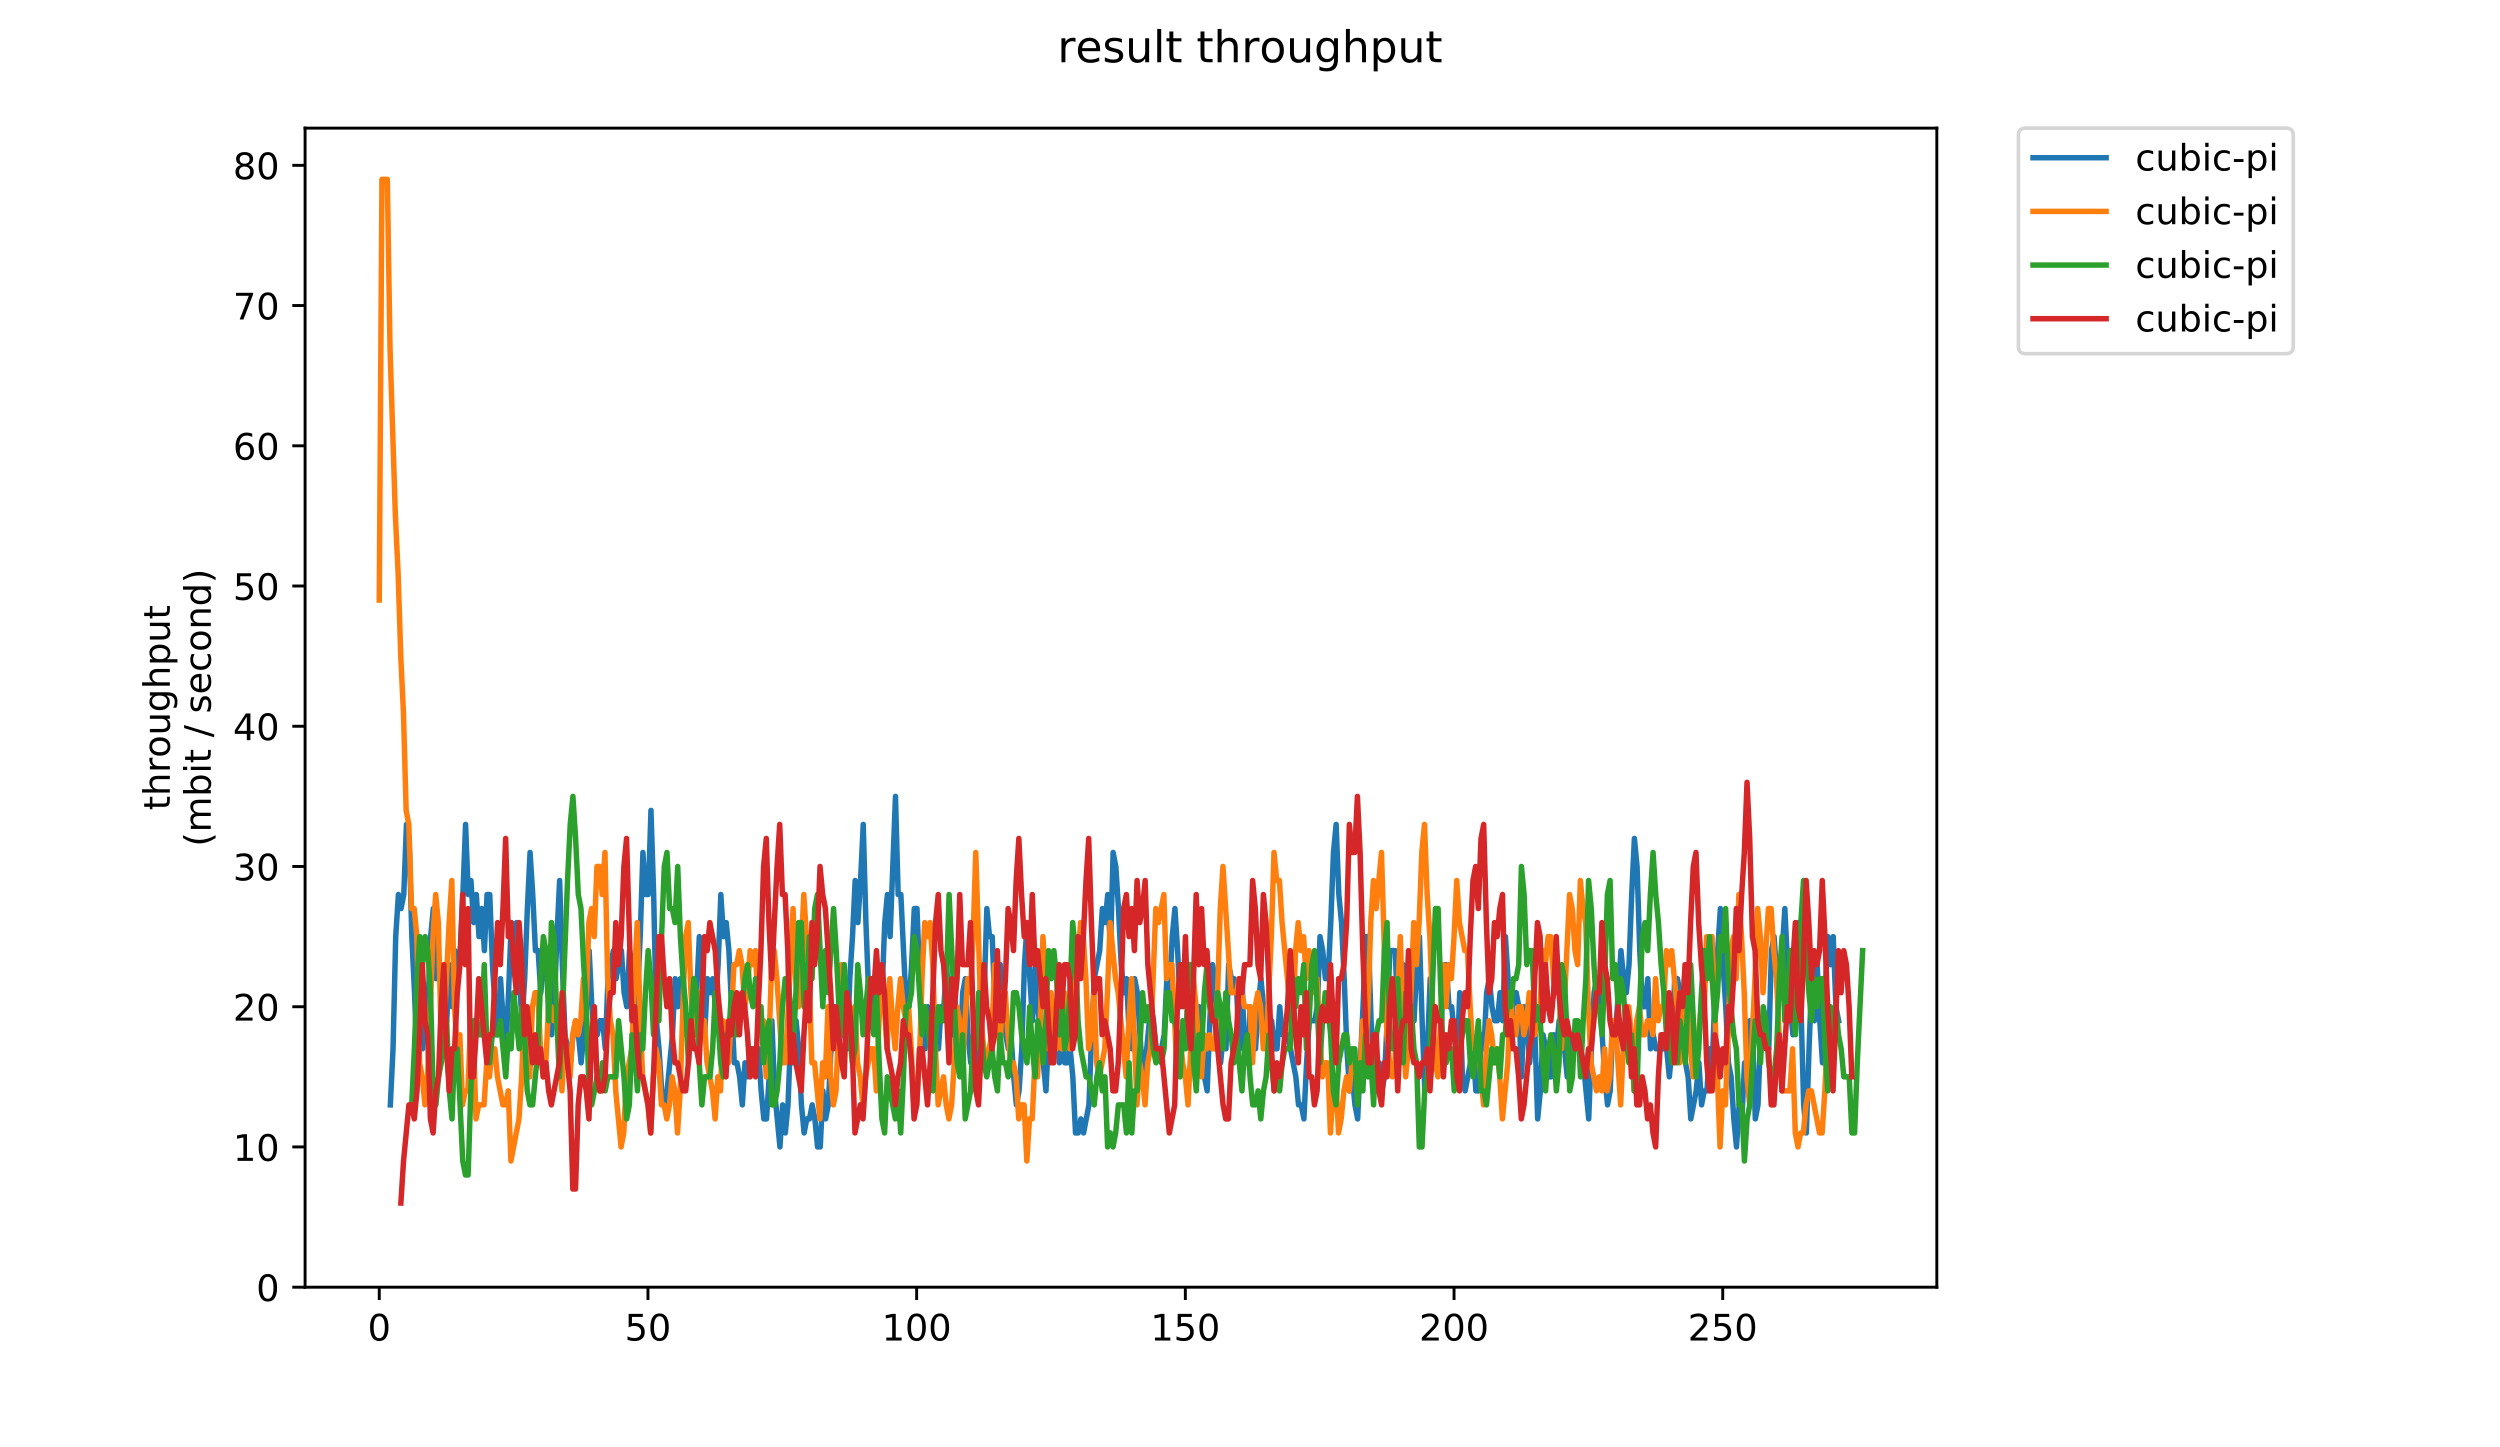 <?xml version="1.0" encoding="utf-8" standalone="no"?>
<!DOCTYPE svg PUBLIC "-//W3C//DTD SVG 1.1//EN"
  "http://www.w3.org/Graphics/SVG/1.1/DTD/svg11.dtd">
<!-- Created with matplotlib (https://matplotlib.org/) -->
<svg height="396pt" version="1.1" viewBox="0 0 684 396" width="684pt" xmlns="http://www.w3.org/2000/svg" xmlns:xlink="http://www.w3.org/1999/xlink">
 <defs>
  <style type="text/css">
*{stroke-linecap:butt;stroke-linejoin:round;}
  </style>
 </defs>
 <g id="figure_1">
  <g id="patch_1">
   <path d="M 0 396 
L 684 396 
L 684 0 
L 0 0 
z
" style="fill:#ffffff;"/>
  </g>
  <g id="axes_1">
   <g id="patch_2">
    <path d="M 83.472 352.174 
L 529.913 352.174 
L 529.913 35.062 
L 83.472 35.062 
z
" style="fill:#ffffff;"/>
   </g>
   <g id="matplotlib.axis_1">
    <g id="xtick_1">
     <g id="line2d_1">
      <defs>
       <path d="M 0 0 
L 0 3.5 
" id="mcffa3b52c1" style="stroke:#000000;stroke-width:0.8;"/>
      </defs>
      <g>
       <use style="stroke:#000000;stroke-width:0.8;" x="103.765" xlink:href="#mcffa3b52c1" y="352.174"/>
      </g>
     </g>
     <g id="text_1">
      <!-- 0 -->
      <defs>
       <path d="M 31.781 66.406 
Q 24.172 66.406 20.328 58.906 
Q 16.5 51.422 16.5 36.375 
Q 16.5 21.391 20.328 13.891 
Q 24.172 6.391 31.781 6.391 
Q 39.453 6.391 43.281 13.891 
Q 47.125 21.391 47.125 36.375 
Q 47.125 51.422 43.281 58.906 
Q 39.453 66.406 31.781 66.406 
z
M 31.781 74.219 
Q 44.047 74.219 50.516 64.516 
Q 56.984 54.828 56.984 36.375 
Q 56.984 17.969 50.516 8.266 
Q 44.047 -1.422 31.781 -1.422 
Q 19.531 -1.422 13.062 8.266 
Q 6.594 17.969 6.594 36.375 
Q 6.594 54.828 13.062 64.516 
Q 19.531 74.219 31.781 74.219 
z
" id="DejaVuSans-48"/>
      </defs>
      <g transform="translate(100.584 366.773)scale(0.1 -0.1)">
       <use xlink:href="#DejaVuSans-48"/>
      </g>
     </g>
    </g>
    <g id="xtick_2">
     <g id="line2d_2">
      <g>
       <use style="stroke:#000000;stroke-width:0.8;" x="177.28" xlink:href="#mcffa3b52c1" y="352.174"/>
      </g>
     </g>
     <g id="text_2">
      <!-- 50 -->
      <defs>
       <path d="M 10.797 72.906 
L 49.516 72.906 
L 49.516 64.594 
L 19.828 64.594 
L 19.828 46.734 
Q 21.969 47.469 24.109 47.828 
Q 26.266 48.188 28.422 48.188 
Q 40.625 48.188 47.75 41.5 
Q 54.891 34.812 54.891 23.391 
Q 54.891 11.625 47.562 5.094 
Q 40.234 -1.422 26.906 -1.422 
Q 22.312 -1.422 17.547 -0.641 
Q 12.797 0.141 7.719 1.703 
L 7.719 11.625 
Q 12.109 9.234 16.797 8.062 
Q 21.484 6.891 26.703 6.891 
Q 35.156 6.891 40.078 11.328 
Q 45.016 15.766 45.016 23.391 
Q 45.016 31 40.078 35.438 
Q 35.156 39.891 26.703 39.891 
Q 22.75 39.891 18.812 39.016 
Q 14.891 38.141 10.797 36.281 
z
" id="DejaVuSans-53"/>
      </defs>
      <g transform="translate(170.917 366.773)scale(0.1 -0.1)">
       <use xlink:href="#DejaVuSans-53"/>
       <use x="63.623" xlink:href="#DejaVuSans-48"/>
      </g>
     </g>
    </g>
    <g id="xtick_3">
     <g id="line2d_3">
      <g>
       <use style="stroke:#000000;stroke-width:0.8;" x="250.795" xlink:href="#mcffa3b52c1" y="352.174"/>
      </g>
     </g>
     <g id="text_3">
      <!-- 100 -->
      <defs>
       <path d="M 12.406 8.297 
L 28.516 8.297 
L 28.516 63.922 
L 10.984 60.406 
L 10.984 69.391 
L 28.422 72.906 
L 38.281 72.906 
L 38.281 8.297 
L 54.391 8.297 
L 54.391 0 
L 12.406 0 
z
" id="DejaVuSans-49"/>
      </defs>
      <g transform="translate(241.251 366.773)scale(0.1 -0.1)">
       <use xlink:href="#DejaVuSans-49"/>
       <use x="63.623" xlink:href="#DejaVuSans-48"/>
       <use x="127.246" xlink:href="#DejaVuSans-48"/>
      </g>
     </g>
    </g>
    <g id="xtick_4">
     <g id="line2d_4">
      <g>
       <use style="stroke:#000000;stroke-width:0.8;" x="324.31" xlink:href="#mcffa3b52c1" y="352.174"/>
      </g>
     </g>
     <g id="text_4">
      <!-- 150 -->
      <g transform="translate(314.766 366.773)scale(0.1 -0.1)">
       <use xlink:href="#DejaVuSans-49"/>
       <use x="63.623" xlink:href="#DejaVuSans-53"/>
       <use x="127.246" xlink:href="#DejaVuSans-48"/>
      </g>
     </g>
    </g>
    <g id="xtick_5">
     <g id="line2d_5">
      <g>
       <use style="stroke:#000000;stroke-width:0.8;" x="397.825" xlink:href="#mcffa3b52c1" y="352.174"/>
      </g>
     </g>
     <g id="text_5">
      <!-- 200 -->
      <defs>
       <path d="M 19.188 8.297 
L 53.609 8.297 
L 53.609 0 
L 7.328 0 
L 7.328 8.297 
Q 12.938 14.109 22.625 23.891 
Q 32.328 33.688 34.812 36.531 
Q 39.547 41.844 41.422 45.531 
Q 43.312 49.219 43.312 52.781 
Q 43.312 58.594 39.234 62.25 
Q 35.156 65.922 28.609 65.922 
Q 23.969 65.922 18.812 64.312 
Q 13.672 62.703 7.812 59.422 
L 7.812 69.391 
Q 13.766 71.781 18.938 73 
Q 24.125 74.219 28.422 74.219 
Q 39.75 74.219 46.484 68.547 
Q 53.219 62.891 53.219 53.422 
Q 53.219 48.922 51.531 44.891 
Q 49.859 40.875 45.406 35.406 
Q 44.188 33.984 37.641 27.219 
Q 31.109 20.453 19.188 8.297 
z
" id="DejaVuSans-50"/>
      </defs>
      <g transform="translate(388.281 366.773)scale(0.1 -0.1)">
       <use xlink:href="#DejaVuSans-50"/>
       <use x="63.623" xlink:href="#DejaVuSans-48"/>
       <use x="127.246" xlink:href="#DejaVuSans-48"/>
      </g>
     </g>
    </g>
    <g id="xtick_6">
     <g id="line2d_6">
      <g>
       <use style="stroke:#000000;stroke-width:0.8;" x="471.34" xlink:href="#mcffa3b52c1" y="352.174"/>
      </g>
     </g>
     <g id="text_6">
      <!-- 250 -->
      <g transform="translate(461.796 366.773)scale(0.1 -0.1)">
       <use xlink:href="#DejaVuSans-50"/>
       <use x="63.623" xlink:href="#DejaVuSans-53"/>
       <use x="127.246" xlink:href="#DejaVuSans-48"/>
      </g>
     </g>
    </g>
   </g>
   <g id="matplotlib.axis_2">
    <g id="ytick_1">
     <g id="line2d_7">
      <defs>
       <path d="M 0 0 
L -3.5 0 
" id="mae991be238" style="stroke:#000000;stroke-width:0.8;"/>
      </defs>
      <g>
       <use style="stroke:#000000;stroke-width:0.8;" x="83.472" xlink:href="#mae991be238" y="352.174"/>
      </g>
     </g>
     <g id="text_7">
      <!-- 0 -->
      <g transform="translate(70.11 355.973)scale(0.1 -0.1)">
       <use xlink:href="#DejaVuSans-48"/>
      </g>
     </g>
    </g>
    <g id="ytick_2">
     <g id="line2d_8">
      <g>
       <use style="stroke:#000000;stroke-width:0.8;" x="83.472" xlink:href="#mae991be238" y="313.806"/>
      </g>
     </g>
     <g id="text_8">
      <!-- 10 -->
      <g transform="translate(63.747 317.605)scale(0.1 -0.1)">
       <use xlink:href="#DejaVuSans-49"/>
       <use x="63.623" xlink:href="#DejaVuSans-48"/>
      </g>
     </g>
    </g>
    <g id="ytick_3">
     <g id="line2d_9">
      <g>
       <use style="stroke:#000000;stroke-width:0.8;" x="83.472" xlink:href="#mae991be238" y="275.438"/>
      </g>
     </g>
     <g id="text_9">
      <!-- 20 -->
      <g transform="translate(63.747 279.237)scale(0.1 -0.1)">
       <use xlink:href="#DejaVuSans-50"/>
       <use x="63.623" xlink:href="#DejaVuSans-48"/>
      </g>
     </g>
    </g>
    <g id="ytick_4">
     <g id="line2d_10">
      <g>
       <use style="stroke:#000000;stroke-width:0.8;" x="83.472" xlink:href="#mae991be238" y="237.07"/>
      </g>
     </g>
     <g id="text_10">
      <!-- 30 -->
      <defs>
       <path d="M 40.578 39.312 
Q 47.656 37.797 51.625 33 
Q 55.609 28.219 55.609 21.188 
Q 55.609 10.406 48.188 4.484 
Q 40.766 -1.422 27.094 -1.422 
Q 22.516 -1.422 17.656 -0.516 
Q 12.797 0.391 7.625 2.203 
L 7.625 11.719 
Q 11.719 9.328 16.594 8.109 
Q 21.484 6.891 26.812 6.891 
Q 36.078 6.891 40.938 10.547 
Q 45.797 14.203 45.797 21.188 
Q 45.797 27.641 41.281 31.266 
Q 36.766 34.906 28.719 34.906 
L 20.219 34.906 
L 20.219 43.016 
L 29.109 43.016 
Q 36.375 43.016 40.234 45.922 
Q 44.094 48.828 44.094 54.297 
Q 44.094 59.906 40.109 62.906 
Q 36.141 65.922 28.719 65.922 
Q 24.656 65.922 20.016 65.031 
Q 15.375 64.156 9.812 62.312 
L 9.812 71.094 
Q 15.438 72.656 20.344 73.438 
Q 25.25 74.219 29.594 74.219 
Q 40.828 74.219 47.359 69.109 
Q 53.906 64.016 53.906 55.328 
Q 53.906 49.266 50.438 45.094 
Q 46.969 40.922 40.578 39.312 
z
" id="DejaVuSans-51"/>
      </defs>
      <g transform="translate(63.747 240.869)scale(0.1 -0.1)">
       <use xlink:href="#DejaVuSans-51"/>
       <use x="63.623" xlink:href="#DejaVuSans-48"/>
      </g>
     </g>
    </g>
    <g id="ytick_5">
     <g id="line2d_11">
      <g>
       <use style="stroke:#000000;stroke-width:0.8;" x="83.472" xlink:href="#mae991be238" y="198.702"/>
      </g>
     </g>
     <g id="text_11">
      <!-- 40 -->
      <defs>
       <path d="M 37.797 64.312 
L 12.891 25.391 
L 37.797 25.391 
z
M 35.203 72.906 
L 47.609 72.906 
L 47.609 25.391 
L 58.016 25.391 
L 58.016 17.188 
L 47.609 17.188 
L 47.609 0 
L 37.797 0 
L 37.797 17.188 
L 4.891 17.188 
L 4.891 26.703 
z
" id="DejaVuSans-52"/>
      </defs>
      <g transform="translate(63.747 202.501)scale(0.1 -0.1)">
       <use xlink:href="#DejaVuSans-52"/>
       <use x="63.623" xlink:href="#DejaVuSans-48"/>
      </g>
     </g>
    </g>
    <g id="ytick_6">
     <g id="line2d_12">
      <g>
       <use style="stroke:#000000;stroke-width:0.8;" x="83.472" xlink:href="#mae991be238" y="160.334"/>
      </g>
     </g>
     <g id="text_12">
      <!-- 50 -->
      <g transform="translate(63.747 164.133)scale(0.1 -0.1)">
       <use xlink:href="#DejaVuSans-53"/>
       <use x="63.623" xlink:href="#DejaVuSans-48"/>
      </g>
     </g>
    </g>
    <g id="ytick_7">
     <g id="line2d_13">
      <g>
       <use style="stroke:#000000;stroke-width:0.8;" x="83.472" xlink:href="#mae991be238" y="121.966"/>
      </g>
     </g>
     <g id="text_13">
      <!-- 60 -->
      <defs>
       <path d="M 33.016 40.375 
Q 26.375 40.375 22.484 35.828 
Q 18.609 31.297 18.609 23.391 
Q 18.609 15.531 22.484 10.953 
Q 26.375 6.391 33.016 6.391 
Q 39.656 6.391 43.531 10.953 
Q 47.406 15.531 47.406 23.391 
Q 47.406 31.297 43.531 35.828 
Q 39.656 40.375 33.016 40.375 
z
M 52.594 71.297 
L 52.594 62.312 
Q 48.875 64.062 45.094 64.984 
Q 41.312 65.922 37.594 65.922 
Q 27.828 65.922 22.672 59.328 
Q 17.531 52.734 16.797 39.406 
Q 19.672 43.656 24.016 45.922 
Q 28.375 48.188 33.594 48.188 
Q 44.578 48.188 50.953 41.516 
Q 57.328 34.859 57.328 23.391 
Q 57.328 12.156 50.688 5.359 
Q 44.047 -1.422 33.016 -1.422 
Q 20.359 -1.422 13.672 8.266 
Q 6.984 17.969 6.984 36.375 
Q 6.984 53.656 15.188 63.938 
Q 23.391 74.219 37.203 74.219 
Q 40.922 74.219 44.703 73.484 
Q 48.484 72.75 52.594 71.297 
z
" id="DejaVuSans-54"/>
      </defs>
      <g transform="translate(63.747 125.765)scale(0.1 -0.1)">
       <use xlink:href="#DejaVuSans-54"/>
       <use x="63.623" xlink:href="#DejaVuSans-48"/>
      </g>
     </g>
    </g>
    <g id="ytick_8">
     <g id="line2d_14">
      <g>
       <use style="stroke:#000000;stroke-width:0.8;" x="83.472" xlink:href="#mae991be238" y="83.598"/>
      </g>
     </g>
     <g id="text_14">
      <!-- 70 -->
      <defs>
       <path d="M 8.203 72.906 
L 55.078 72.906 
L 55.078 68.703 
L 28.609 0 
L 18.312 0 
L 43.219 64.594 
L 8.203 64.594 
z
" id="DejaVuSans-55"/>
      </defs>
      <g transform="translate(63.747 87.397)scale(0.1 -0.1)">
       <use xlink:href="#DejaVuSans-55"/>
       <use x="63.623" xlink:href="#DejaVuSans-48"/>
      </g>
     </g>
    </g>
    <g id="ytick_9">
     <g id="line2d_15">
      <g>
       <use style="stroke:#000000;stroke-width:0.8;" x="83.472" xlink:href="#mae991be238" y="45.23"/>
      </g>
     </g>
     <g id="text_15">
      <!-- 80 -->
      <defs>
       <path d="M 31.781 34.625 
Q 24.75 34.625 20.719 30.859 
Q 16.703 27.094 16.703 20.516 
Q 16.703 13.922 20.719 10.156 
Q 24.75 6.391 31.781 6.391 
Q 38.812 6.391 42.859 10.172 
Q 46.922 13.969 46.922 20.516 
Q 46.922 27.094 42.891 30.859 
Q 38.875 34.625 31.781 34.625 
z
M 21.922 38.812 
Q 15.578 40.375 12.031 44.719 
Q 8.5 49.078 8.5 55.328 
Q 8.5 64.062 14.719 69.141 
Q 20.953 74.219 31.781 74.219 
Q 42.672 74.219 48.875 69.141 
Q 55.078 64.062 55.078 55.328 
Q 55.078 49.078 51.531 44.719 
Q 48 40.375 41.703 38.812 
Q 48.828 37.156 52.797 32.312 
Q 56.781 27.484 56.781 20.516 
Q 56.781 9.906 50.312 4.234 
Q 43.844 -1.422 31.781 -1.422 
Q 19.734 -1.422 13.25 4.234 
Q 6.781 9.906 6.781 20.516 
Q 6.781 27.484 10.781 32.312 
Q 14.797 37.156 21.922 38.812 
z
M 18.312 54.391 
Q 18.312 48.734 21.844 45.562 
Q 25.391 42.391 31.781 42.391 
Q 38.141 42.391 41.719 45.562 
Q 45.312 48.734 45.312 54.391 
Q 45.312 60.062 41.719 63.234 
Q 38.141 66.406 31.781 66.406 
Q 25.391 66.406 21.844 63.234 
Q 18.312 60.062 18.312 54.391 
z
" id="DejaVuSans-56"/>
      </defs>
      <g transform="translate(63.747 49.029)scale(0.1 -0.1)">
       <use xlink:href="#DejaVuSans-56"/>
       <use x="63.623" xlink:href="#DejaVuSans-48"/>
      </g>
     </g>
    </g>
    <g id="text_16">
     <!-- throughput -->
     <defs>
      <path d="M 18.312 70.219 
L 18.312 54.688 
L 36.812 54.688 
L 36.812 47.703 
L 18.312 47.703 
L 18.312 18.016 
Q 18.312 11.328 20.141 9.422 
Q 21.969 7.516 27.594 7.516 
L 36.812 7.516 
L 36.812 0 
L 27.594 0 
Q 17.188 0 13.234 3.875 
Q 9.281 7.766 9.281 18.016 
L 9.281 47.703 
L 2.688 47.703 
L 2.688 54.688 
L 9.281 54.688 
L 9.281 70.219 
z
" id="DejaVuSans-116"/>
      <path d="M 54.891 33.016 
L 54.891 0 
L 45.906 0 
L 45.906 32.719 
Q 45.906 40.484 42.875 44.328 
Q 39.844 48.188 33.797 48.188 
Q 26.516 48.188 22.312 43.547 
Q 18.109 38.922 18.109 30.906 
L 18.109 0 
L 9.078 0 
L 9.078 75.984 
L 18.109 75.984 
L 18.109 46.188 
Q 21.344 51.125 25.703 53.562 
Q 30.078 56 35.797 56 
Q 45.219 56 50.047 50.172 
Q 54.891 44.344 54.891 33.016 
z
" id="DejaVuSans-104"/>
      <path d="M 41.109 46.297 
Q 39.594 47.172 37.812 47.578 
Q 36.031 48 33.891 48 
Q 26.266 48 22.188 43.047 
Q 18.109 38.094 18.109 28.812 
L 18.109 0 
L 9.078 0 
L 9.078 54.688 
L 18.109 54.688 
L 18.109 46.188 
Q 20.953 51.172 25.484 53.578 
Q 30.031 56 36.531 56 
Q 37.453 56 38.578 55.875 
Q 39.703 55.766 41.062 55.516 
z
" id="DejaVuSans-114"/>
      <path d="M 30.609 48.391 
Q 23.391 48.391 19.188 42.75 
Q 14.984 37.109 14.984 27.297 
Q 14.984 17.484 19.156 11.844 
Q 23.344 6.203 30.609 6.203 
Q 37.797 6.203 41.984 11.859 
Q 46.188 17.531 46.188 27.297 
Q 46.188 37.016 41.984 42.703 
Q 37.797 48.391 30.609 48.391 
z
M 30.609 56 
Q 42.328 56 49.016 48.375 
Q 55.719 40.766 55.719 27.297 
Q 55.719 13.875 49.016 6.219 
Q 42.328 -1.422 30.609 -1.422 
Q 18.844 -1.422 12.172 6.219 
Q 5.516 13.875 5.516 27.297 
Q 5.516 40.766 12.172 48.375 
Q 18.844 56 30.609 56 
z
" id="DejaVuSans-111"/>
      <path d="M 8.5 21.578 
L 8.5 54.688 
L 17.484 54.688 
L 17.484 21.922 
Q 17.484 14.156 20.5 10.266 
Q 23.531 6.391 29.594 6.391 
Q 36.859 6.391 41.078 11.031 
Q 45.312 15.672 45.312 23.688 
L 45.312 54.688 
L 54.297 54.688 
L 54.297 0 
L 45.312 0 
L 45.312 8.406 
Q 42.047 3.422 37.719 1 
Q 33.406 -1.422 27.688 -1.422 
Q 18.266 -1.422 13.375 4.438 
Q 8.5 10.297 8.5 21.578 
z
M 31.109 56 
z
" id="DejaVuSans-117"/>
      <path d="M 45.406 27.984 
Q 45.406 37.75 41.375 43.109 
Q 37.359 48.484 30.078 48.484 
Q 22.859 48.484 18.828 43.109 
Q 14.797 37.75 14.797 27.984 
Q 14.797 18.266 18.828 12.891 
Q 22.859 7.516 30.078 7.516 
Q 37.359 7.516 41.375 12.891 
Q 45.406 18.266 45.406 27.984 
z
M 54.391 6.781 
Q 54.391 -7.172 48.188 -13.984 
Q 42 -20.797 29.203 -20.797 
Q 24.469 -20.797 20.266 -20.094 
Q 16.062 -19.391 12.109 -17.922 
L 12.109 -9.188 
Q 16.062 -11.328 19.922 -12.344 
Q 23.781 -13.375 27.781 -13.375 
Q 36.625 -13.375 41.016 -8.766 
Q 45.406 -4.156 45.406 5.172 
L 45.406 9.625 
Q 42.625 4.781 38.281 2.391 
Q 33.938 0 27.875 0 
Q 17.828 0 11.672 7.656 
Q 5.516 15.328 5.516 27.984 
Q 5.516 40.672 11.672 48.328 
Q 17.828 56 27.875 56 
Q 33.938 56 38.281 53.609 
Q 42.625 51.219 45.406 46.391 
L 45.406 54.688 
L 54.391 54.688 
z
" id="DejaVuSans-103"/>
      <path d="M 18.109 8.203 
L 18.109 -20.797 
L 9.078 -20.797 
L 9.078 54.688 
L 18.109 54.688 
L 18.109 46.391 
Q 20.953 51.266 25.266 53.625 
Q 29.594 56 35.594 56 
Q 45.562 56 51.781 48.094 
Q 58.016 40.188 58.016 27.297 
Q 58.016 14.406 51.781 6.484 
Q 45.562 -1.422 35.594 -1.422 
Q 29.594 -1.422 25.266 0.953 
Q 20.953 3.328 18.109 8.203 
z
M 48.688 27.297 
Q 48.688 37.203 44.609 42.844 
Q 40.531 48.484 33.406 48.484 
Q 26.266 48.484 22.188 42.844 
Q 18.109 37.203 18.109 27.297 
Q 18.109 17.391 22.188 11.75 
Q 26.266 6.109 33.406 6.109 
Q 40.531 6.109 44.609 11.75 
Q 48.688 17.391 48.688 27.297 
z
" id="DejaVuSans-112"/>
     </defs>
     <g transform="translate(46.47 221.675)rotate(-90)scale(0.1 -0.1)">
      <use xlink:href="#DejaVuSans-116"/>
      <use x="39.209" xlink:href="#DejaVuSans-104"/>
      <use x="102.588" xlink:href="#DejaVuSans-114"/>
      <use x="143.67" xlink:href="#DejaVuSans-111"/>
      <use x="204.852" xlink:href="#DejaVuSans-117"/>
      <use x="268.23" xlink:href="#DejaVuSans-103"/>
      <use x="331.707" xlink:href="#DejaVuSans-104"/>
      <use x="395.086" xlink:href="#DejaVuSans-112"/>
      <use x="458.562" xlink:href="#DejaVuSans-117"/>
      <use x="521.941" xlink:href="#DejaVuSans-116"/>
     </g>
     <!-- (mbit / second) -->
     <defs>
      <path d="M 31 75.875 
Q 24.469 64.656 21.281 53.656 
Q 18.109 42.672 18.109 31.391 
Q 18.109 20.125 21.312 9.062 
Q 24.516 -2 31 -13.188 
L 23.188 -13.188 
Q 15.875 -1.703 12.234 9.375 
Q 8.594 20.453 8.594 31.391 
Q 8.594 42.281 12.203 53.312 
Q 15.828 64.359 23.188 75.875 
z
" id="DejaVuSans-40"/>
      <path d="M 52 44.188 
Q 55.375 50.25 60.062 53.125 
Q 64.75 56 71.094 56 
Q 79.641 56 84.281 50.016 
Q 88.922 44.047 88.922 33.016 
L 88.922 0 
L 79.891 0 
L 79.891 32.719 
Q 79.891 40.578 77.094 44.375 
Q 74.312 48.188 68.609 48.188 
Q 61.625 48.188 57.562 43.547 
Q 53.516 38.922 53.516 30.906 
L 53.516 0 
L 44.484 0 
L 44.484 32.719 
Q 44.484 40.625 41.703 44.406 
Q 38.922 48.188 33.109 48.188 
Q 26.219 48.188 22.156 43.531 
Q 18.109 38.875 18.109 30.906 
L 18.109 0 
L 9.078 0 
L 9.078 54.688 
L 18.109 54.688 
L 18.109 46.188 
Q 21.188 51.219 25.484 53.609 
Q 29.781 56 35.688 56 
Q 41.656 56 45.828 52.969 
Q 50 49.953 52 44.188 
z
" id="DejaVuSans-109"/>
      <path d="M 48.688 27.297 
Q 48.688 37.203 44.609 42.844 
Q 40.531 48.484 33.406 48.484 
Q 26.266 48.484 22.188 42.844 
Q 18.109 37.203 18.109 27.297 
Q 18.109 17.391 22.188 11.75 
Q 26.266 6.109 33.406 6.109 
Q 40.531 6.109 44.609 11.75 
Q 48.688 17.391 48.688 27.297 
z
M 18.109 46.391 
Q 20.953 51.266 25.266 53.625 
Q 29.594 56 35.594 56 
Q 45.562 56 51.781 48.094 
Q 58.016 40.188 58.016 27.297 
Q 58.016 14.406 51.781 6.484 
Q 45.562 -1.422 35.594 -1.422 
Q 29.594 -1.422 25.266 0.953 
Q 20.953 3.328 18.109 8.203 
L 18.109 0 
L 9.078 0 
L 9.078 75.984 
L 18.109 75.984 
z
" id="DejaVuSans-98"/>
      <path d="M 9.422 54.688 
L 18.406 54.688 
L 18.406 0 
L 9.422 0 
z
M 9.422 75.984 
L 18.406 75.984 
L 18.406 64.594 
L 9.422 64.594 
z
" id="DejaVuSans-105"/>
      <path id="DejaVuSans-32"/>
      <path d="M 25.391 72.906 
L 33.688 72.906 
L 8.297 -9.281 
L 0 -9.281 
z
" id="DejaVuSans-47"/>
      <path d="M 44.281 53.078 
L 44.281 44.578 
Q 40.484 46.531 36.375 47.5 
Q 32.281 48.484 27.875 48.484 
Q 21.188 48.484 17.844 46.438 
Q 14.5 44.391 14.5 40.281 
Q 14.5 37.156 16.891 35.375 
Q 19.281 33.594 26.516 31.984 
L 29.594 31.297 
Q 39.156 29.25 43.188 25.516 
Q 47.219 21.781 47.219 15.094 
Q 47.219 7.469 41.188 3.016 
Q 35.156 -1.422 24.609 -1.422 
Q 20.219 -1.422 15.453 -0.562 
Q 10.688 0.297 5.422 2 
L 5.422 11.281 
Q 10.406 8.688 15.234 7.391 
Q 20.062 6.109 24.812 6.109 
Q 31.156 6.109 34.562 8.281 
Q 37.984 10.453 37.984 14.406 
Q 37.984 18.062 35.516 20.016 
Q 33.062 21.969 24.703 23.781 
L 21.578 24.516 
Q 13.234 26.266 9.516 29.906 
Q 5.812 33.547 5.812 39.891 
Q 5.812 47.609 11.281 51.797 
Q 16.75 56 26.812 56 
Q 31.781 56 36.172 55.266 
Q 40.578 54.547 44.281 53.078 
z
" id="DejaVuSans-115"/>
      <path d="M 56.203 29.594 
L 56.203 25.203 
L 14.891 25.203 
Q 15.484 15.922 20.484 11.062 
Q 25.484 6.203 34.422 6.203 
Q 39.594 6.203 44.453 7.469 
Q 49.312 8.734 54.109 11.281 
L 54.109 2.781 
Q 49.266 0.734 44.188 -0.344 
Q 39.109 -1.422 33.891 -1.422 
Q 20.797 -1.422 13.156 6.188 
Q 5.516 13.812 5.516 26.812 
Q 5.516 40.234 12.766 48.109 
Q 20.016 56 32.328 56 
Q 43.359 56 49.781 48.891 
Q 56.203 41.797 56.203 29.594 
z
M 47.219 32.234 
Q 47.125 39.594 43.094 43.984 
Q 39.062 48.391 32.422 48.391 
Q 24.906 48.391 20.391 44.141 
Q 15.875 39.891 15.188 32.172 
z
" id="DejaVuSans-101"/>
      <path d="M 48.781 52.594 
L 48.781 44.188 
Q 44.969 46.297 41.141 47.344 
Q 37.312 48.391 33.406 48.391 
Q 24.656 48.391 19.812 42.844 
Q 14.984 37.312 14.984 27.297 
Q 14.984 17.281 19.812 11.734 
Q 24.656 6.203 33.406 6.203 
Q 37.312 6.203 41.141 7.25 
Q 44.969 8.297 48.781 10.406 
L 48.781 2.094 
Q 45.016 0.344 40.984 -0.531 
Q 36.969 -1.422 32.422 -1.422 
Q 20.062 -1.422 12.781 6.344 
Q 5.516 14.109 5.516 27.297 
Q 5.516 40.672 12.859 48.328 
Q 20.219 56 33.016 56 
Q 37.156 56 41.109 55.141 
Q 45.062 54.297 48.781 52.594 
z
" id="DejaVuSans-99"/>
      <path d="M 54.891 33.016 
L 54.891 0 
L 45.906 0 
L 45.906 32.719 
Q 45.906 40.484 42.875 44.328 
Q 39.844 48.188 33.797 48.188 
Q 26.516 48.188 22.312 43.547 
Q 18.109 38.922 18.109 30.906 
L 18.109 0 
L 9.078 0 
L 9.078 54.688 
L 18.109 54.688 
L 18.109 46.188 
Q 21.344 51.125 25.703 53.562 
Q 30.078 56 35.797 56 
Q 45.219 56 50.047 50.172 
Q 54.891 44.344 54.891 33.016 
z
" id="DejaVuSans-110"/>
      <path d="M 45.406 46.391 
L 45.406 75.984 
L 54.391 75.984 
L 54.391 0 
L 45.406 0 
L 45.406 8.203 
Q 42.578 3.328 38.25 0.953 
Q 33.938 -1.422 27.875 -1.422 
Q 17.969 -1.422 11.734 6.484 
Q 5.516 14.406 5.516 27.297 
Q 5.516 40.188 11.734 48.094 
Q 17.969 56 27.875 56 
Q 33.938 56 38.25 53.625 
Q 42.578 51.266 45.406 46.391 
z
M 14.797 27.297 
Q 14.797 17.391 18.875 11.75 
Q 22.953 6.109 30.078 6.109 
Q 37.203 6.109 41.297 11.75 
Q 45.406 17.391 45.406 27.297 
Q 45.406 37.203 41.297 42.844 
Q 37.203 48.484 30.078 48.484 
Q 22.953 48.484 18.875 42.844 
Q 14.797 37.203 14.797 27.297 
z
" id="DejaVuSans-100"/>
      <path d="M 8.016 75.875 
L 15.828 75.875 
Q 23.141 64.359 26.781 53.312 
Q 30.422 42.281 30.422 31.391 
Q 30.422 20.453 26.781 9.375 
Q 23.141 -1.703 15.828 -13.188 
L 8.016 -13.188 
Q 14.5 -2 17.703 9.062 
Q 20.906 20.125 20.906 31.391 
Q 20.906 42.672 17.703 53.656 
Q 14.5 64.656 8.016 75.875 
z
" id="DejaVuSans-41"/>
     </defs>
     <g transform="translate(57.668 231.609)rotate(-90)scale(0.1 -0.1)">
      <use xlink:href="#DejaVuSans-40"/>
      <use x="39.014" xlink:href="#DejaVuSans-109"/>
      <use x="136.426" xlink:href="#DejaVuSans-98"/>
      <use x="199.902" xlink:href="#DejaVuSans-105"/>
      <use x="227.686" xlink:href="#DejaVuSans-116"/>
      <use x="266.895" xlink:href="#DejaVuSans-32"/>
      <use x="298.682" xlink:href="#DejaVuSans-47"/>
      <use x="332.373" xlink:href="#DejaVuSans-32"/>
      <use x="364.16" xlink:href="#DejaVuSans-115"/>
      <use x="416.26" xlink:href="#DejaVuSans-101"/>
      <use x="477.783" xlink:href="#DejaVuSans-99"/>
      <use x="532.764" xlink:href="#DejaVuSans-111"/>
      <use x="593.945" xlink:href="#DejaVuSans-110"/>
      <use x="657.324" xlink:href="#DejaVuSans-100"/>
      <use x="720.801" xlink:href="#DejaVuSans-41"/>
     </g>
    </g>
   </g>
   <g id="line2d_16">
    <path clip-path="url(#p88f4d2c6d7)" d="M 106.795 302.296 
L 107.531 286.949 
L 108.266 256.254 
L 109.001 244.744 
L 109.736 248.581 
L 110.471 244.744 
L 111.206 225.56 
L 111.941 229.397 
L 112.677 256.254 
L 113.412 271.601 
L 114.147 290.785 
L 114.882 283.112 
L 115.617 286.949 
L 116.352 279.275 
L 117.087 275.438 
L 117.823 256.254 
L 118.558 248.581 
L 119.293 267.765 
L 120.763 267.765 
L 121.498 279.275 
L 122.234 279.275 
L 122.969 263.928 
L 123.704 275.438 
L 124.439 260.091 
L 125.174 267.765 
L 125.909 260.091 
L 126.644 244.744 
L 127.38 225.56 
L 128.115 244.744 
L 128.85 240.907 
L 129.585 252.417 
L 130.32 244.744 
L 131.055 256.254 
L 131.79 248.581 
L 132.526 260.091 
L 133.261 244.744 
L 133.996 244.744 
L 134.731 263.928 
L 135.466 275.438 
L 136.201 283.112 
L 136.936 267.765 
L 137.672 279.275 
L 138.407 286.949 
L 139.142 271.601 
L 139.877 252.417 
L 140.612 263.928 
L 141.347 252.417 
L 142.083 267.765 
L 142.818 279.275 
L 143.553 267.765 
L 144.288 248.581 
L 145.023 233.233 
L 145.758 244.744 
L 146.493 260.091 
L 147.229 260.091 
L 147.964 271.601 
L 148.699 263.928 
L 149.434 267.765 
L 150.169 260.091 
L 150.904 283.112 
L 151.639 275.438 
L 152.375 256.254 
L 153.11 240.907 
L 153.845 263.928 
L 154.58 283.112 
L 156.05 290.785 
L 156.786 283.112 
L 157.521 279.275 
L 158.256 283.112 
L 158.991 290.785 
L 159.726 283.112 
L 160.461 263.928 
L 161.196 260.091 
L 161.932 275.438 
L 162.667 283.112 
L 163.402 283.112 
L 164.137 279.275 
L 164.872 279.275 
L 165.607 286.949 
L 166.342 267.765 
L 167.813 260.091 
L 168.548 267.765 
L 170.018 260.091 
L 170.753 271.601 
L 171.488 275.438 
L 172.224 260.091 
L 172.959 263.928 
L 173.694 283.112 
L 174.429 271.601 
L 175.164 256.254 
L 175.899 233.233 
L 176.635 244.744 
L 177.37 244.744 
L 178.105 221.723 
L 178.84 244.744 
L 179.575 279.275 
L 180.31 286.949 
L 181.045 298.459 
L 181.781 302.296 
L 182.516 298.459 
L 183.986 283.112 
L 184.721 267.765 
L 185.456 275.438 
L 186.191 267.765 
L 187.662 283.112 
L 189.132 283.112 
L 189.867 271.601 
L 190.602 271.601 
L 191.338 256.254 
L 192.073 260.091 
L 192.808 283.112 
L 193.543 267.765 
L 194.278 271.601 
L 195.013 267.765 
L 195.748 275.438 
L 196.484 263.928 
L 197.219 244.744 
L 197.954 256.254 
L 198.689 252.417 
L 199.424 260.091 
L 200.894 290.785 
L 201.63 290.785 
L 202.365 294.622 
L 203.1 302.296 
L 203.835 290.785 
L 204.57 294.622 
L 205.305 286.949 
L 206.04 286.949 
L 206.776 290.785 
L 207.511 286.949 
L 208.246 298.459 
L 208.981 306.133 
L 209.716 306.133 
L 210.451 294.622 
L 211.187 279.275 
L 211.922 298.459 
L 213.392 313.806 
L 214.127 302.296 
L 214.862 309.969 
L 215.597 302.296 
L 216.333 283.112 
L 217.068 290.785 
L 217.803 279.275 
L 218.538 286.949 
L 219.273 302.296 
L 220.008 309.969 
L 220.743 306.133 
L 221.479 306.133 
L 222.214 302.296 
L 222.949 306.133 
L 223.684 313.806 
L 224.419 313.806 
L 225.154 298.459 
L 225.89 306.133 
L 226.625 302.296 
L 227.36 286.949 
L 228.095 275.438 
L 230.3 275.438 
L 231.036 283.112 
L 231.771 286.949 
L 232.506 267.765 
L 233.241 256.254 
L 233.976 240.907 
L 234.711 252.417 
L 235.446 240.907 
L 236.182 225.56 
L 236.917 252.417 
L 237.652 271.601 
L 238.387 279.275 
L 239.122 267.765 
L 239.857 279.275 
L 241.328 271.601 
L 242.063 252.417 
L 242.798 244.744 
L 243.533 256.254 
L 245.003 217.886 
L 245.739 244.744 
L 246.474 244.744 
L 247.944 275.438 
L 248.679 275.438 
L 249.414 263.928 
L 250.149 248.581 
L 250.885 248.581 
L 251.62 267.765 
L 252.355 279.275 
L 253.09 286.949 
L 253.825 275.438 
L 254.56 283.112 
L 255.295 275.438 
L 256.031 286.949 
L 256.766 286.949 
L 257.501 275.438 
L 258.236 275.438 
L 258.971 263.928 
L 259.706 275.438 
L 260.441 283.112 
L 261.177 271.601 
L 261.912 283.112 
L 262.647 290.785 
L 263.382 271.601 
L 264.117 267.765 
L 264.852 283.112 
L 265.588 290.785 
L 266.323 290.785 
L 267.058 294.622 
L 268.528 263.928 
L 269.263 271.601 
L 269.998 248.581 
L 270.734 256.254 
L 271.469 256.254 
L 272.204 275.438 
L 272.939 279.275 
L 273.674 263.928 
L 274.409 271.601 
L 275.144 283.112 
L 275.88 286.949 
L 276.615 283.112 
L 277.35 294.622 
L 278.085 302.296 
L 278.82 298.459 
L 279.555 286.949 
L 280.291 263.928 
L 281.026 252.417 
L 281.761 267.765 
L 282.496 279.275 
L 283.231 263.928 
L 283.966 275.438 
L 286.172 298.459 
L 286.907 283.112 
L 287.642 286.949 
L 288.377 279.275 
L 289.112 279.275 
L 289.847 290.785 
L 290.583 279.275 
L 291.318 290.785 
L 292.053 290.785 
L 292.788 286.949 
L 293.523 294.622 
L 294.258 309.969 
L 294.993 309.969 
L 295.729 306.133 
L 296.464 309.969 
L 297.934 302.296 
L 298.669 283.112 
L 299.404 267.765 
L 300.875 260.091 
L 301.61 248.581 
L 302.345 252.417 
L 303.08 244.744 
L 303.815 260.091 
L 304.55 233.233 
L 305.286 237.07 
L 306.021 248.581 
L 306.756 263.928 
L 307.491 271.601 
L 308.226 267.765 
L 308.961 283.112 
L 309.696 286.949 
L 310.432 267.765 
L 311.167 271.601 
L 312.637 294.622 
L 313.372 290.785 
L 314.843 275.438 
L 315.578 279.275 
L 316.313 286.949 
L 317.783 286.949 
L 318.518 283.112 
L 319.253 267.765 
L 319.989 271.601 
L 320.724 256.254 
L 321.459 248.581 
L 322.194 260.091 
L 322.929 275.438 
L 323.664 263.928 
L 324.399 271.601 
L 325.135 263.928 
L 325.87 275.438 
L 326.605 283.112 
L 327.34 294.622 
L 328.075 275.438 
L 328.81 283.112 
L 329.545 294.622 
L 330.281 298.459 
L 331.016 279.275 
L 331.751 263.928 
L 332.486 267.765 
L 333.221 283.112 
L 333.956 290.785 
L 334.692 283.112 
L 335.427 286.949 
L 336.162 263.928 
L 336.897 267.765 
L 337.632 267.765 
L 338.367 271.601 
L 339.102 286.949 
L 339.838 267.765 
L 340.573 290.785 
L 341.308 290.785 
L 342.043 275.438 
L 342.778 279.275 
L 343.513 286.949 
L 344.248 275.438 
L 344.984 267.765 
L 345.719 275.438 
L 346.454 279.275 
L 347.189 286.949 
L 347.924 279.275 
L 348.659 286.949 
L 349.395 286.949 
L 350.13 275.438 
L 350.865 283.112 
L 352.335 283.112 
L 354.541 294.622 
L 355.276 302.296 
L 356.011 302.296 
L 356.746 306.133 
L 357.481 290.785 
L 358.216 279.275 
L 359.687 279.275 
L 360.422 275.438 
L 361.157 256.254 
L 361.892 260.091 
L 362.627 267.765 
L 363.362 267.765 
L 364.097 252.417 
L 364.833 233.233 
L 365.568 225.56 
L 366.303 244.744 
L 367.038 252.417 
L 367.773 267.765 
L 368.508 286.949 
L 369.244 298.459 
L 369.979 294.622 
L 370.714 302.296 
L 371.449 306.133 
L 372.919 275.438 
L 373.654 256.254 
L 374.39 256.254 
L 375.125 279.275 
L 375.86 290.785 
L 376.595 298.459 
L 377.33 290.785 
L 378.065 298.459 
L 378.8 294.622 
L 379.536 279.275 
L 380.271 260.091 
L 381.741 260.091 
L 382.476 279.275 
L 383.211 283.112 
L 383.947 263.928 
L 384.682 267.765 
L 385.417 286.949 
L 386.152 279.275 
L 386.887 279.275 
L 387.622 263.928 
L 388.357 256.254 
L 389.093 279.275 
L 389.828 298.459 
L 390.563 286.949 
L 391.298 267.765 
L 392.033 283.112 
L 392.768 290.785 
L 394.239 283.112 
L 394.974 263.928 
L 395.709 263.928 
L 396.444 275.438 
L 397.179 275.438 
L 398.649 290.785 
L 399.385 271.601 
L 400.12 294.622 
L 400.855 298.459 
L 403.06 286.949 
L 403.796 298.459 
L 404.531 298.459 
L 405.266 283.112 
L 406.001 286.949 
L 406.736 271.601 
L 407.471 267.765 
L 408.206 275.438 
L 408.942 279.275 
L 409.677 279.275 
L 410.412 271.601 
L 411.147 279.275 
L 411.882 256.254 
L 412.617 267.765 
L 413.352 286.949 
L 414.088 271.601 
L 414.823 271.601 
L 415.558 275.438 
L 416.293 294.622 
L 417.028 275.438 
L 417.763 279.275 
L 418.499 290.785 
L 419.234 283.112 
L 419.969 283.112 
L 420.704 306.133 
L 421.439 298.459 
L 422.174 283.112 
L 422.909 286.949 
L 423.645 294.622 
L 424.38 294.622 
L 425.115 283.112 
L 425.85 286.949 
L 426.585 279.275 
L 427.32 279.275 
L 428.791 294.622 
L 429.526 286.949 
L 430.261 283.112 
L 430.996 286.949 
L 432.466 286.949 
L 433.201 290.785 
L 434.672 306.133 
L 435.407 286.949 
L 436.142 271.601 
L 436.877 267.765 
L 437.612 271.601 
L 439.083 294.622 
L 439.818 302.296 
L 440.553 298.459 
L 441.288 279.275 
L 442.023 283.112 
L 443.494 260.091 
L 444.229 267.765 
L 444.964 271.601 
L 445.699 263.928 
L 446.434 244.744 
L 447.169 229.397 
L 447.904 237.07 
L 448.64 260.091 
L 449.375 275.438 
L 450.11 275.438 
L 450.845 267.765 
L 451.58 286.949 
L 452.315 283.112 
L 453.051 286.949 
L 455.991 286.949 
L 456.726 294.622 
L 457.461 286.949 
L 458.197 267.765 
L 458.932 267.765 
L 460.402 275.438 
L 461.137 290.785 
L 461.872 294.622 
L 462.607 306.133 
L 464.078 298.459 
L 464.813 290.785 
L 465.548 302.296 
L 466.283 298.459 
L 467.018 298.459 
L 467.753 286.949 
L 468.489 290.785 
L 469.224 271.601 
L 470.694 248.581 
L 471.429 263.928 
L 472.164 275.438 
L 472.9 290.785 
L 473.635 294.622 
L 474.37 306.133 
L 475.105 313.806 
L 475.84 302.296 
L 476.575 306.133 
L 477.31 290.785 
L 478.046 294.622 
L 478.781 279.275 
L 479.516 283.112 
L 480.251 306.133 
L 480.986 302.296 
L 481.721 283.112 
L 482.456 283.112 
L 483.192 286.949 
L 483.927 286.949 
L 484.662 260.091 
L 485.397 256.254 
L 486.132 267.765 
L 486.867 271.601 
L 488.338 248.581 
L 489.073 263.928 
L 489.808 275.438 
L 490.543 283.112 
L 492.013 252.417 
L 492.749 275.438 
L 493.484 302.296 
L 494.219 309.969 
L 494.954 286.949 
L 495.689 267.765 
L 496.424 279.275 
L 497.159 263.928 
L 497.895 279.275 
L 498.63 290.785 
L 499.365 271.601 
L 500.1 256.254 
L 500.835 263.928 
L 501.57 256.254 
L 502.305 275.438 
L 503.041 279.275 
L 503.041 279.275 
" style="fill:none;stroke:#1f77b4;stroke-linecap:square;stroke-width:1.5;"/>
   </g>
   <g id="line2d_17">
    <path clip-path="url(#p88f4d2c6d7)" d="M 103.765 164.171 
L 104.5 49.067 
L 105.971 49.067 
L 106.706 95.108 
L 108.176 141.15 
L 108.911 156.497 
L 109.646 179.518 
L 110.381 194.865 
L 111.117 221.723 
L 111.852 225.56 
L 112.587 248.581 
L 113.322 248.581 
L 114.057 256.254 
L 114.792 290.785 
L 115.527 294.622 
L 116.263 302.296 
L 116.998 294.622 
L 118.468 256.254 
L 119.203 244.744 
L 119.938 252.417 
L 120.674 283.112 
L 121.409 283.112 
L 122.879 252.417 
L 123.614 240.907 
L 124.349 275.438 
L 125.084 286.949 
L 125.82 283.112 
L 126.555 302.296 
L 127.29 298.459 
L 128.025 298.459 
L 128.76 279.275 
L 129.495 283.112 
L 130.23 306.133 
L 130.966 302.296 
L 132.436 302.296 
L 133.171 290.785 
L 133.906 294.622 
L 134.641 286.949 
L 135.377 286.949 
L 136.112 294.622 
L 137.582 302.296 
L 138.317 302.296 
L 139.052 298.459 
L 139.787 317.643 
L 141.993 306.133 
L 142.728 294.622 
L 143.463 275.438 
L 144.198 286.949 
L 144.933 294.622 
L 145.669 275.438 
L 146.404 271.601 
L 147.139 271.601 
L 147.874 286.949 
L 148.609 294.622 
L 149.344 290.785 
L 150.079 275.438 
L 150.815 275.438 
L 151.55 279.275 
L 152.285 279.275 
L 153.02 286.949 
L 153.755 298.459 
L 154.49 283.112 
L 155.226 290.785 
L 155.961 294.622 
L 156.696 283.112 
L 157.431 279.275 
L 158.166 283.112 
L 158.901 279.275 
L 159.636 267.765 
L 160.372 275.438 
L 161.107 252.417 
L 161.842 248.581 
L 162.577 256.254 
L 163.312 237.07 
L 164.047 237.07 
L 164.782 244.744 
L 165.518 233.233 
L 166.253 267.765 
L 166.988 279.275 
L 167.723 283.112 
L 168.458 298.459 
L 169.928 313.806 
L 170.664 309.969 
L 171.399 294.622 
L 172.869 286.949 
L 173.604 267.765 
L 174.339 252.417 
L 175.075 275.438 
L 175.81 294.622 
L 177.28 302.296 
L 178.015 309.969 
L 178.75 294.622 
L 179.485 286.949 
L 180.221 290.785 
L 180.956 302.296 
L 181.691 302.296 
L 182.426 306.133 
L 183.161 302.296 
L 183.896 294.622 
L 184.631 298.459 
L 185.367 309.969 
L 186.102 298.459 
L 186.837 275.438 
L 187.572 256.254 
L 188.307 252.417 
L 189.042 271.601 
L 189.778 283.112 
L 190.513 283.112 
L 191.248 271.601 
L 191.983 279.275 
L 192.718 279.275 
L 193.453 290.785 
L 194.924 298.459 
L 195.659 306.133 
L 196.394 294.622 
L 197.129 298.459 
L 197.864 279.275 
L 198.599 283.112 
L 199.334 290.785 
L 200.07 279.275 
L 200.805 263.928 
L 201.54 263.928 
L 202.275 260.091 
L 203.01 263.928 
L 203.745 275.438 
L 204.48 271.601 
L 205.216 260.091 
L 205.951 263.928 
L 206.686 260.091 
L 207.421 275.438 
L 208.156 279.275 
L 208.891 279.275 
L 209.627 294.622 
L 210.362 286.949 
L 211.097 263.928 
L 211.832 260.091 
L 212.567 267.765 
L 214.037 290.785 
L 214.773 290.785 
L 215.508 279.275 
L 216.978 248.581 
L 217.713 267.765 
L 218.448 275.438 
L 219.919 244.744 
L 221.389 267.765 
L 222.124 290.785 
L 222.859 290.785 
L 224.33 306.133 
L 225.065 290.785 
L 225.8 294.622 
L 226.535 275.438 
L 227.27 294.622 
L 228.005 302.296 
L 228.74 298.459 
L 229.476 279.275 
L 230.211 263.928 
L 231.681 279.275 
L 232.416 283.112 
L 233.886 275.438 
L 234.622 290.785 
L 235.357 294.622 
L 236.092 302.296 
L 236.827 294.622 
L 238.297 286.949 
L 239.032 286.949 
L 239.768 298.459 
L 240.503 279.275 
L 241.238 267.765 
L 241.973 275.438 
L 242.708 286.949 
L 243.443 267.765 
L 244.179 279.275 
L 244.914 286.949 
L 245.649 275.438 
L 246.384 267.765 
L 247.119 275.438 
L 247.854 279.275 
L 248.589 275.438 
L 249.325 286.949 
L 250.06 302.296 
L 250.795 302.296 
L 251.53 290.785 
L 252.265 267.765 
L 253 252.417 
L 253.735 256.254 
L 254.471 252.417 
L 255.206 263.928 
L 255.941 286.949 
L 256.676 302.296 
L 258.146 294.622 
L 258.882 302.296 
L 259.617 306.133 
L 260.352 302.296 
L 261.087 290.785 
L 261.822 275.438 
L 262.557 279.275 
L 263.292 294.622 
L 264.028 279.275 
L 264.763 267.765 
L 265.498 271.601 
L 266.233 256.254 
L 266.968 233.233 
L 268.438 279.275 
L 269.174 286.949 
L 269.909 290.785 
L 271.379 283.112 
L 272.114 263.928 
L 273.584 286.949 
L 274.32 271.601 
L 275.055 271.601 
L 275.79 283.112 
L 276.525 290.785 
L 277.26 290.785 
L 277.995 294.622 
L 278.731 306.133 
L 279.466 302.296 
L 280.201 302.296 
L 280.936 317.643 
L 281.671 306.133 
L 282.406 306.133 
L 283.141 290.785 
L 283.877 294.622 
L 284.612 279.275 
L 285.347 256.254 
L 286.082 267.765 
L 286.817 286.949 
L 287.552 271.601 
L 289.023 286.949 
L 289.758 279.275 
L 290.493 286.949 
L 291.228 271.601 
L 291.963 275.438 
L 292.698 286.949 
L 293.434 275.438 
L 294.169 260.091 
L 294.904 263.928 
L 295.639 252.417 
L 296.374 256.254 
L 297.109 267.765 
L 297.844 286.949 
L 298.58 283.112 
L 299.315 271.601 
L 300.05 290.785 
L 300.785 294.622 
L 302.255 286.949 
L 302.99 271.601 
L 303.726 252.417 
L 305.196 267.765 
L 305.931 271.601 
L 308.136 294.622 
L 308.872 279.275 
L 309.607 267.765 
L 310.342 283.112 
L 311.077 302.296 
L 311.812 290.785 
L 312.547 294.622 
L 313.283 302.296 
L 314.018 290.785 
L 314.753 286.949 
L 316.223 248.581 
L 316.958 252.417 
L 318.429 244.744 
L 319.164 267.765 
L 319.899 263.928 
L 320.634 263.928 
L 322.104 294.622 
L 322.839 283.112 
L 323.575 290.785 
L 324.31 294.622 
L 325.045 302.296 
L 325.78 286.949 
L 326.515 267.765 
L 327.25 275.438 
L 327.986 286.949 
L 328.721 294.622 
L 329.456 283.112 
L 330.191 286.949 
L 330.926 283.112 
L 331.661 286.949 
L 332.396 286.949 
L 333.132 271.601 
L 333.867 248.581 
L 334.602 237.07 
L 336.807 271.601 
L 338.278 271.601 
L 339.013 267.765 
L 340.483 275.438 
L 341.953 275.438 
L 342.688 290.785 
L 343.424 275.438 
L 344.159 271.601 
L 344.894 275.438 
L 345.629 286.949 
L 346.364 286.949 
L 347.835 256.254 
L 348.57 233.233 
L 349.305 240.907 
L 350.04 240.907 
L 350.775 252.417 
L 353.716 283.112 
L 354.451 260.091 
L 355.186 252.417 
L 355.921 260.091 
L 356.656 256.254 
L 357.391 267.765 
L 358.127 260.091 
L 358.862 267.765 
L 359.597 271.601 
L 360.332 267.765 
L 361.067 283.112 
L 361.802 294.622 
L 362.538 290.785 
L 363.273 290.785 
L 364.008 309.969 
L 364.743 298.459 
L 365.478 294.622 
L 366.213 309.969 
L 366.948 306.133 
L 367.684 298.459 
L 368.419 294.622 
L 369.154 298.459 
L 369.889 290.785 
L 371.359 290.785 
L 372.094 294.622 
L 372.83 279.275 
L 373.565 290.785 
L 374.3 275.438 
L 375.035 252.417 
L 375.77 240.907 
L 376.505 248.581 
L 377.976 233.233 
L 379.446 283.112 
L 380.181 290.785 
L 380.916 294.622 
L 381.651 290.785 
L 382.387 271.601 
L 383.122 256.254 
L 383.857 279.275 
L 384.592 294.622 
L 385.327 286.949 
L 386.062 271.601 
L 386.797 252.417 
L 387.533 263.928 
L 388.268 252.417 
L 389.003 233.233 
L 389.738 225.56 
L 390.473 244.744 
L 391.208 256.254 
L 391.943 275.438 
L 392.679 290.785 
L 393.414 294.622 
L 394.884 263.928 
L 395.619 275.438 
L 396.354 263.928 
L 397.09 267.765 
L 397.825 256.254 
L 398.56 240.907 
L 399.295 252.417 
L 400.765 260.091 
L 401.5 260.091 
L 402.236 275.438 
L 402.971 286.949 
L 404.441 286.949 
L 405.911 302.296 
L 406.646 286.949 
L 407.382 279.275 
L 408.117 283.112 
L 408.852 290.785 
L 409.587 286.949 
L 410.322 294.622 
L 411.057 306.133 
L 412.528 290.785 
L 413.263 271.601 
L 413.998 283.112 
L 414.733 283.112 
L 415.468 275.438 
L 416.203 275.438 
L 416.939 283.112 
L 417.674 279.275 
L 418.409 271.601 
L 419.144 283.112 
L 419.879 283.112 
L 421.349 275.438 
L 422.085 260.091 
L 422.82 263.928 
L 423.555 256.254 
L 424.29 256.254 
L 425.025 267.765 
L 425.76 271.601 
L 426.495 267.765 
L 427.231 286.949 
L 427.966 275.438 
L 429.436 244.744 
L 430.171 248.581 
L 430.906 260.091 
L 431.642 263.928 
L 432.377 240.907 
L 433.112 248.581 
L 433.847 252.417 
L 434.582 275.438 
L 435.317 290.785 
L 436.788 298.459 
L 437.523 294.622 
L 438.258 298.459 
L 438.993 286.949 
L 439.728 298.459 
L 440.463 294.622 
L 441.198 279.275 
L 441.934 279.275 
L 443.404 302.296 
L 444.139 286.949 
L 444.874 283.112 
L 445.609 275.438 
L 446.344 283.112 
L 447.08 298.459 
L 447.815 279.275 
L 448.55 275.438 
L 449.285 283.112 
L 450.02 283.112 
L 450.755 279.275 
L 451.491 279.275 
L 452.226 283.112 
L 452.961 267.765 
L 453.696 279.275 
L 454.431 275.438 
L 455.166 275.438 
L 455.901 260.091 
L 456.637 263.928 
L 457.372 260.091 
L 458.842 275.438 
L 459.577 290.785 
L 460.312 279.275 
L 461.047 263.928 
L 461.783 271.601 
L 462.518 286.949 
L 463.253 294.622 
L 463.988 283.112 
L 464.723 283.112 
L 465.458 275.438 
L 466.193 279.275 
L 466.929 256.254 
L 467.664 267.765 
L 468.399 256.254 
L 470.604 313.806 
L 471.34 298.459 
L 472.075 302.296 
L 472.81 283.112 
L 473.545 260.091 
L 474.28 256.254 
L 475.015 267.765 
L 475.75 244.744 
L 476.486 256.254 
L 477.221 271.601 
L 477.956 294.622 
L 478.691 302.296 
L 479.426 283.112 
L 480.161 267.765 
L 480.896 248.581 
L 481.632 256.254 
L 482.367 271.601 
L 483.837 248.581 
L 484.572 248.581 
L 485.307 260.091 
L 486.043 267.765 
L 487.513 298.459 
L 489.718 298.459 
L 490.453 286.949 
L 491.189 309.969 
L 491.924 313.806 
L 492.659 309.969 
L 493.394 309.969 
L 494.129 302.296 
L 494.864 298.459 
L 495.599 298.459 
L 497.805 309.969 
L 498.54 309.969 
L 499.275 298.459 
L 500.01 283.112 
L 500.01 283.112 
" style="fill:none;stroke:#ff7f0e;stroke-linecap:square;stroke-width:1.5;"/>
   </g>
   <g id="line2d_18">
    <path clip-path="url(#p88f4d2c6d7)" d="M 112.64 302.296 
L 113.375 286.949 
L 114.11 267.765 
L 114.845 256.254 
L 115.58 263.928 
L 116.316 256.254 
L 117.051 260.091 
L 117.786 271.601 
L 118.521 298.459 
L 119.256 302.296 
L 119.991 294.622 
L 121.462 286.949 
L 122.197 279.275 
L 122.932 298.459 
L 123.667 306.133 
L 124.402 286.949 
L 125.137 286.949 
L 126.608 317.643 
L 127.343 321.48 
L 128.078 321.48 
L 128.813 298.459 
L 129.548 279.275 
L 130.283 279.275 
L 131.019 283.112 
L 131.754 283.112 
L 132.489 263.928 
L 133.224 286.949 
L 133.959 290.785 
L 134.694 283.112 
L 136.165 283.112 
L 136.9 279.275 
L 138.37 294.622 
L 139.105 283.112 
L 139.84 286.949 
L 140.575 271.601 
L 142.046 286.949 
L 142.781 275.438 
L 143.516 283.112 
L 144.251 298.459 
L 144.986 302.296 
L 145.722 302.296 
L 147.192 286.949 
L 147.927 267.765 
L 148.662 256.254 
L 149.397 260.091 
L 150.132 279.275 
L 150.868 252.417 
L 151.603 256.254 
L 152.338 279.275 
L 153.073 294.622 
L 153.808 279.275 
L 155.278 240.907 
L 156.014 225.56 
L 156.749 217.886 
L 157.484 229.397 
L 158.219 244.744 
L 158.954 248.581 
L 159.689 263.928 
L 160.424 275.438 
L 161.16 298.459 
L 161.895 302.296 
L 163.365 294.622 
L 164.1 298.459 
L 164.835 290.785 
L 165.571 298.459 
L 166.306 294.622 
L 168.511 294.622 
L 169.246 279.275 
L 170.717 294.622 
L 171.452 306.133 
L 172.187 302.296 
L 172.922 283.112 
L 173.657 286.949 
L 174.392 298.459 
L 175.127 283.112 
L 175.863 286.949 
L 176.598 271.601 
L 177.333 260.091 
L 178.068 267.765 
L 178.803 283.112 
L 179.538 275.438 
L 180.274 279.275 
L 181.009 256.254 
L 181.744 237.07 
L 182.479 233.233 
L 183.214 248.581 
L 183.949 248.581 
L 184.684 252.417 
L 185.42 237.07 
L 186.155 256.254 
L 186.89 267.765 
L 187.625 275.438 
L 188.36 290.785 
L 189.83 267.765 
L 190.566 271.601 
L 191.301 290.785 
L 192.036 302.296 
L 192.771 294.622 
L 194.241 294.622 
L 194.976 286.949 
L 195.712 271.601 
L 196.447 279.275 
L 197.182 290.785 
L 197.917 294.622 
L 198.652 283.112 
L 199.387 283.112 
L 200.123 271.601 
L 200.858 283.112 
L 201.593 283.112 
L 202.328 275.438 
L 203.063 275.438 
L 203.798 267.765 
L 204.533 263.928 
L 205.269 271.601 
L 206.004 275.438 
L 206.739 267.765 
L 207.474 275.438 
L 208.209 275.438 
L 208.944 290.785 
L 209.679 283.112 
L 210.415 279.275 
L 211.15 302.296 
L 211.885 302.296 
L 212.62 298.459 
L 213.355 290.785 
L 214.09 275.438 
L 214.826 267.765 
L 215.561 267.765 
L 216.296 275.438 
L 217.031 286.949 
L 217.766 271.601 
L 218.501 252.417 
L 219.236 252.417 
L 219.972 275.438 
L 220.707 271.601 
L 221.442 256.254 
L 222.177 267.765 
L 222.912 248.581 
L 223.647 244.744 
L 225.118 275.438 
L 225.853 260.091 
L 226.588 271.601 
L 228.058 248.581 
L 228.793 260.091 
L 229.528 275.438 
L 230.264 283.112 
L 230.999 263.928 
L 231.734 275.438 
L 233.204 290.785 
L 233.939 286.949 
L 234.675 263.928 
L 235.41 271.601 
L 236.145 283.112 
L 237.615 267.765 
L 238.35 279.275 
L 239.085 283.112 
L 239.821 271.601 
L 240.556 290.785 
L 241.291 306.133 
L 242.026 309.969 
L 242.761 294.622 
L 244.967 306.133 
L 245.702 298.459 
L 246.437 309.969 
L 247.172 294.622 
L 247.907 275.438 
L 248.642 275.438 
L 249.378 271.601 
L 250.113 256.254 
L 250.848 260.091 
L 252.318 283.112 
L 253.053 275.438 
L 253.788 279.275 
L 254.524 286.949 
L 255.259 298.459 
L 255.994 283.112 
L 256.729 275.438 
L 257.464 279.275 
L 258.199 279.275 
L 258.934 267.765 
L 259.67 244.744 
L 261.875 290.785 
L 262.61 294.622 
L 263.345 283.112 
L 264.08 306.133 
L 265.551 298.459 
L 266.286 283.112 
L 267.021 286.949 
L 267.756 271.601 
L 268.491 283.112 
L 269.227 290.785 
L 269.962 294.622 
L 271.432 286.949 
L 272.167 294.622 
L 272.902 298.459 
L 273.637 283.112 
L 274.373 290.785 
L 275.108 290.785 
L 275.843 294.622 
L 276.578 286.949 
L 277.313 271.601 
L 278.048 271.601 
L 278.783 275.438 
L 279.519 283.112 
L 280.989 290.785 
L 281.724 275.438 
L 282.459 286.949 
L 283.194 294.622 
L 283.93 279.275 
L 284.665 283.112 
L 285.4 290.785 
L 286.135 279.275 
L 286.87 260.091 
L 287.605 267.765 
L 288.34 260.091 
L 289.076 267.765 
L 289.811 283.112 
L 290.546 271.601 
L 291.281 286.949 
L 292.016 283.112 
L 292.751 271.601 
L 293.486 252.417 
L 294.222 260.091 
L 294.957 279.275 
L 295.692 286.949 
L 297.162 294.622 
L 297.897 294.622 
L 299.368 302.296 
L 300.103 294.622 
L 300.838 290.785 
L 301.573 298.459 
L 302.308 294.622 
L 303.043 313.806 
L 303.779 309.969 
L 304.514 313.806 
L 305.249 309.969 
L 305.984 302.296 
L 307.454 302.296 
L 308.189 309.969 
L 308.925 290.785 
L 309.66 309.969 
L 310.395 298.459 
L 311.13 298.459 
L 311.865 286.949 
L 312.6 271.601 
L 313.335 279.275 
L 314.071 275.438 
L 314.806 279.275 
L 315.541 286.949 
L 316.276 290.785 
L 317.011 286.949 
L 317.746 290.785 
L 318.482 286.949 
L 319.217 271.601 
L 319.952 271.601 
L 320.687 279.275 
L 321.422 279.275 
L 322.157 283.112 
L 322.892 294.622 
L 323.628 279.275 
L 324.363 286.949 
L 325.098 267.765 
L 325.833 263.928 
L 326.568 290.785 
L 327.303 298.459 
L 328.038 283.112 
L 328.774 286.949 
L 329.509 271.601 
L 330.244 263.928 
L 330.979 275.438 
L 331.714 279.275 
L 332.449 279.275 
L 333.184 271.601 
L 333.92 275.438 
L 334.655 286.949 
L 335.39 271.601 
L 336.125 279.275 
L 336.86 283.112 
L 337.595 290.785 
L 338.331 283.112 
L 339.801 298.459 
L 340.536 286.949 
L 341.271 283.112 
L 342.006 294.622 
L 342.741 302.296 
L 343.477 302.296 
L 344.212 298.459 
L 344.947 306.133 
L 345.682 298.459 
L 346.417 294.622 
L 347.152 283.112 
L 348.623 298.459 
L 349.358 294.622 
L 350.093 298.459 
L 350.828 290.785 
L 351.563 286.949 
L 353.034 286.949 
L 353.769 267.765 
L 354.504 275.438 
L 355.239 267.765 
L 355.974 271.601 
L 356.709 263.928 
L 357.444 286.949 
L 358.18 279.275 
L 358.915 263.928 
L 359.65 260.091 
L 361.12 290.785 
L 361.855 279.275 
L 362.59 271.601 
L 363.326 275.438 
L 364.061 283.112 
L 364.796 298.459 
L 365.531 302.296 
L 366.266 290.785 
L 367.736 283.112 
L 368.472 283.112 
L 369.207 290.785 
L 369.942 286.949 
L 370.677 286.949 
L 371.412 302.296 
L 372.147 290.785 
L 372.883 298.459 
L 373.618 283.112 
L 374.353 294.622 
L 375.088 290.785 
L 375.823 302.296 
L 376.558 283.112 
L 377.293 279.275 
L 378.029 279.275 
L 378.764 260.091 
L 379.499 252.417 
L 380.234 283.112 
L 380.969 286.949 
L 381.704 283.112 
L 382.439 267.765 
L 383.175 286.949 
L 383.91 290.785 
L 384.645 271.601 
L 385.38 279.275 
L 386.115 275.438 
L 386.85 286.949 
L 387.585 290.785 
L 388.321 313.806 
L 389.056 313.806 
L 389.791 298.459 
L 390.526 294.622 
L 391.261 286.949 
L 392.732 248.581 
L 393.467 248.581 
L 394.202 271.601 
L 394.937 290.785 
L 395.672 290.785 
L 396.407 286.949 
L 397.142 286.949 
L 397.878 298.459 
L 398.613 286.949 
L 399.348 286.949 
L 400.818 279.275 
L 401.553 279.275 
L 402.288 290.785 
L 403.024 294.622 
L 404.494 279.275 
L 405.229 298.459 
L 405.964 298.459 
L 406.699 302.296 
L 408.17 286.949 
L 408.905 290.785 
L 409.64 286.949 
L 410.375 294.622 
L 411.11 283.112 
L 411.845 283.112 
L 412.581 271.601 
L 413.316 275.438 
L 414.051 267.765 
L 414.786 267.765 
L 415.521 263.928 
L 416.256 237.07 
L 416.991 244.744 
L 417.727 263.928 
L 418.462 260.091 
L 419.197 260.091 
L 419.932 279.275 
L 420.667 275.438 
L 421.402 279.275 
L 422.137 290.785 
L 422.873 298.459 
L 423.608 286.949 
L 424.343 283.112 
L 425.078 286.949 
L 425.813 298.459 
L 426.548 290.785 
L 427.284 263.928 
L 428.019 267.765 
L 429.489 298.459 
L 430.224 294.622 
L 430.959 279.275 
L 431.694 279.275 
L 432.43 294.622 
L 433.165 279.275 
L 433.9 267.765 
L 434.635 240.907 
L 435.37 248.581 
L 436.105 263.928 
L 436.84 275.438 
L 437.576 275.438 
L 438.311 283.112 
L 439.046 267.765 
L 439.781 244.744 
L 440.516 240.907 
L 441.251 267.765 
L 441.987 263.928 
L 442.722 275.438 
L 443.457 267.765 
L 444.192 271.601 
L 444.927 283.112 
L 445.662 290.785 
L 446.397 283.112 
L 447.133 298.459 
L 447.868 298.459 
L 448.603 275.438 
L 449.338 256.254 
L 450.073 252.417 
L 450.808 260.091 
L 451.543 244.744 
L 452.279 233.233 
L 453.014 244.744 
L 453.749 252.417 
L 454.484 263.928 
L 455.219 271.601 
L 455.954 283.112 
L 456.689 283.112 
L 457.425 290.785 
L 458.16 283.112 
L 458.895 290.785 
L 459.63 279.275 
L 460.365 283.112 
L 461.1 290.785 
L 461.836 271.601 
L 462.571 263.928 
L 464.041 294.622 
L 464.776 286.949 
L 465.511 271.601 
L 466.246 260.091 
L 466.982 267.765 
L 467.717 256.254 
L 469.187 279.275 
L 469.922 271.601 
L 470.657 256.254 
L 471.392 260.091 
L 472.128 248.581 
L 472.863 267.765 
L 474.333 283.112 
L 475.068 286.949 
L 475.803 302.296 
L 476.539 302.296 
L 477.274 317.643 
L 478.009 306.133 
L 478.744 302.296 
L 480.214 279.275 
L 480.949 279.275 
L 481.685 290.785 
L 482.42 275.438 
L 483.155 279.275 
L 483.89 290.785 
L 484.625 294.622 
L 485.36 294.622 
L 486.095 286.949 
L 486.831 267.765 
L 487.566 256.254 
L 488.301 279.275 
L 489.036 275.438 
L 489.771 260.091 
L 490.506 275.438 
L 491.241 283.112 
L 491.977 271.601 
L 492.712 252.417 
L 493.447 240.907 
L 494.182 260.091 
L 494.917 271.601 
L 495.652 279.275 
L 496.388 267.765 
L 497.123 275.438 
L 497.858 267.765 
L 498.593 267.765 
L 499.328 286.949 
L 500.063 298.459 
L 500.798 275.438 
L 501.534 286.949 
L 502.269 275.438 
L 503.004 283.112 
L 503.739 286.949 
L 504.474 294.622 
L 505.944 294.622 
L 506.68 309.969 
L 507.415 309.969 
L 508.15 290.785 
L 509.62 260.091 
L 509.62 260.091 
" style="fill:none;stroke:#2ca02c;stroke-linecap:square;stroke-width:1.5;"/>
   </g>
   <g id="line2d_19">
    <path clip-path="url(#p88f4d2c6d7)" d="M 109.674 329.153 
L 110.409 317.643 
L 111.88 302.296 
L 112.615 302.296 
L 113.35 306.133 
L 114.085 298.459 
L 114.82 283.112 
L 115.555 263.928 
L 116.291 279.275 
L 117.026 283.112 
L 117.761 306.133 
L 118.496 309.969 
L 119.231 298.459 
L 119.966 294.622 
L 120.701 275.438 
L 121.437 263.928 
L 122.172 286.949 
L 122.907 298.459 
L 123.642 286.949 
L 124.377 286.949 
L 125.112 271.601 
L 125.848 263.928 
L 126.583 244.744 
L 127.318 263.928 
L 128.053 248.581 
L 128.788 294.622 
L 129.523 294.622 
L 130.258 283.112 
L 130.994 267.765 
L 133.199 290.785 
L 133.934 283.112 
L 134.669 283.112 
L 136.14 252.417 
L 136.875 263.928 
L 137.61 248.581 
L 138.345 229.397 
L 139.08 256.254 
L 139.815 252.417 
L 140.55 263.928 
L 141.286 271.601 
L 142.021 252.417 
L 142.756 263.928 
L 143.491 283.112 
L 144.226 275.438 
L 145.697 290.785 
L 146.432 283.112 
L 147.167 290.785 
L 147.902 286.949 
L 148.637 294.622 
L 149.372 290.785 
L 150.107 298.459 
L 150.843 302.296 
L 153.048 290.785 
L 153.783 271.601 
L 154.518 283.112 
L 155.989 298.459 
L 156.724 325.317 
L 157.459 325.317 
L 158.194 302.296 
L 158.929 294.622 
L 159.664 294.622 
L 160.399 298.459 
L 161.135 306.133 
L 161.87 283.112 
L 162.605 275.438 
L 163.34 294.622 
L 164.075 298.459 
L 164.81 298.459 
L 165.546 294.622 
L 166.281 279.275 
L 167.016 271.601 
L 167.751 271.601 
L 168.486 252.417 
L 169.221 263.928 
L 169.956 256.254 
L 170.692 237.07 
L 171.427 229.397 
L 172.897 279.275 
L 173.632 275.438 
L 174.367 286.949 
L 175.102 294.622 
L 175.838 294.622 
L 177.308 302.296 
L 178.043 309.969 
L 178.778 294.622 
L 180.249 256.254 
L 180.984 256.254 
L 181.719 267.765 
L 182.454 275.438 
L 183.189 267.765 
L 183.924 283.112 
L 184.659 290.785 
L 185.395 290.785 
L 186.865 298.459 
L 187.6 298.459 
L 188.335 290.785 
L 189.07 279.275 
L 189.805 286.949 
L 190.541 286.949 
L 191.276 290.785 
L 192.011 275.438 
L 192.746 256.254 
L 193.481 260.091 
L 194.216 252.417 
L 195.687 260.091 
L 196.422 271.601 
L 198.627 294.622 
L 199.362 279.275 
L 200.098 283.112 
L 200.833 275.438 
L 201.568 271.601 
L 202.303 283.112 
L 203.038 271.601 
L 203.773 275.438 
L 204.508 283.112 
L 205.244 294.622 
L 205.979 286.949 
L 206.714 294.622 
L 207.449 275.438 
L 208.184 260.091 
L 208.919 237.07 
L 209.654 229.397 
L 210.39 252.417 
L 211.125 267.765 
L 212.595 237.07 
L 213.33 225.56 
L 214.065 244.744 
L 214.801 244.744 
L 215.536 260.091 
L 216.271 290.785 
L 217.006 283.112 
L 217.741 290.785 
L 219.211 298.459 
L 219.947 283.112 
L 220.682 271.601 
L 221.417 279.275 
L 222.152 252.417 
L 222.887 263.928 
L 223.622 256.254 
L 224.357 237.07 
L 225.093 244.744 
L 225.828 248.581 
L 227.298 271.601 
L 228.033 286.949 
L 228.768 275.438 
L 230.239 290.785 
L 230.974 294.622 
L 231.709 271.601 
L 232.444 275.438 
L 233.179 286.949 
L 233.914 309.969 
L 235.385 302.296 
L 236.12 306.133 
L 236.855 294.622 
L 237.59 279.275 
L 238.325 267.765 
L 239.06 271.601 
L 239.796 260.091 
L 240.531 271.601 
L 241.266 263.928 
L 242.001 271.601 
L 242.736 286.949 
L 244.206 294.622 
L 244.942 302.296 
L 245.677 294.622 
L 246.412 290.785 
L 247.147 279.275 
L 247.882 283.112 
L 248.617 283.112 
L 249.353 290.785 
L 250.088 306.133 
L 250.823 302.296 
L 251.558 286.949 
L 252.293 286.949 
L 253.763 302.296 
L 254.499 290.785 
L 255.969 252.417 
L 256.704 244.744 
L 257.439 260.091 
L 258.174 263.928 
L 258.909 275.438 
L 259.645 290.785 
L 260.38 267.765 
L 261.115 275.438 
L 261.85 267.765 
L 262.585 244.744 
L 263.32 263.928 
L 264.791 263.928 
L 265.526 252.417 
L 266.261 279.275 
L 266.996 298.459 
L 267.731 302.296 
L 268.466 286.949 
L 269.202 263.928 
L 269.937 275.438 
L 270.672 279.275 
L 271.407 286.949 
L 272.142 283.112 
L 272.877 260.091 
L 273.612 279.275 
L 274.348 279.275 
L 275.083 267.765 
L 275.818 248.581 
L 276.553 252.417 
L 277.288 260.091 
L 278.023 240.907 
L 278.758 229.397 
L 279.494 244.744 
L 280.229 256.254 
L 280.964 252.417 
L 281.699 263.928 
L 282.434 244.744 
L 283.169 263.928 
L 283.905 260.091 
L 285.375 275.438 
L 286.11 267.765 
L 287.58 290.785 
L 288.315 290.785 
L 289.051 275.438 
L 289.786 263.928 
L 290.521 275.438 
L 291.256 263.928 
L 291.991 263.928 
L 292.726 267.765 
L 293.461 286.949 
L 294.197 283.112 
L 294.932 256.254 
L 295.667 267.765 
L 296.402 256.254 
L 297.137 240.907 
L 297.872 229.397 
L 298.607 252.417 
L 299.343 271.601 
L 300.078 267.765 
L 300.813 267.765 
L 301.548 283.112 
L 302.283 279.275 
L 303.754 286.949 
L 304.489 298.459 
L 305.224 298.459 
L 305.959 290.785 
L 306.694 271.601 
L 307.429 248.581 
L 308.164 244.744 
L 308.9 256.254 
L 309.635 248.581 
L 310.37 260.091 
L 311.105 240.907 
L 311.84 252.417 
L 312.575 248.581 
L 313.31 240.907 
L 314.046 263.928 
L 316.251 286.949 
L 317.721 286.949 
L 319.927 309.969 
L 321.397 302.296 
L 322.132 275.438 
L 322.867 263.928 
L 323.603 275.438 
L 324.338 256.254 
L 325.073 279.275 
L 325.808 286.949 
L 326.543 267.765 
L 327.278 244.744 
L 328.013 263.928 
L 328.749 248.581 
L 329.484 263.928 
L 330.219 260.091 
L 330.954 271.601 
L 331.689 279.275 
L 332.424 279.275 
L 334.63 302.296 
L 335.365 306.133 
L 336.1 306.133 
L 336.835 290.785 
L 338.306 283.112 
L 339.041 267.765 
L 339.776 271.601 
L 340.511 263.928 
L 341.981 263.928 
L 342.716 240.907 
L 343.452 248.581 
L 344.187 263.928 
L 344.922 267.765 
L 345.657 244.744 
L 346.392 252.417 
L 347.127 267.765 
L 347.862 286.949 
L 348.598 298.459 
L 349.333 290.785 
L 350.068 294.622 
L 350.803 290.785 
L 352.273 275.438 
L 353.009 260.091 
L 354.479 283.112 
L 355.214 290.785 
L 355.949 275.438 
L 356.684 283.112 
L 357.419 271.601 
L 358.155 294.622 
L 358.89 294.622 
L 359.625 302.296 
L 360.36 298.459 
L 361.095 279.275 
L 361.83 275.438 
L 362.565 279.275 
L 363.301 279.275 
L 364.036 263.928 
L 364.771 279.275 
L 365.506 290.785 
L 366.241 267.765 
L 366.976 267.765 
L 367.711 263.928 
L 368.447 252.417 
L 369.182 225.56 
L 369.917 233.233 
L 370.652 233.233 
L 371.387 217.886 
L 372.122 233.233 
L 372.858 260.091 
L 373.593 279.275 
L 374.328 290.785 
L 375.063 290.785 
L 375.798 283.112 
L 376.533 283.112 
L 377.268 298.459 
L 378.004 302.296 
L 378.739 290.785 
L 379.474 294.622 
L 380.209 275.438 
L 380.944 267.765 
L 381.679 279.275 
L 382.414 298.459 
L 383.15 283.112 
L 383.885 279.275 
L 384.62 279.275 
L 385.355 260.091 
L 386.09 286.949 
L 386.825 290.785 
L 387.561 290.785 
L 388.296 294.622 
L 389.031 290.785 
L 389.766 290.785 
L 390.501 286.949 
L 391.236 298.459 
L 392.707 275.438 
L 393.442 279.275 
L 394.177 279.275 
L 394.912 294.622 
L 395.647 283.112 
L 396.382 286.949 
L 397.117 279.275 
L 397.853 279.275 
L 398.588 294.622 
L 399.323 298.459 
L 400.058 279.275 
L 400.793 271.601 
L 401.528 275.438 
L 402.263 256.254 
L 402.999 240.907 
L 403.734 237.07 
L 404.469 248.581 
L 405.204 229.397 
L 405.939 225.56 
L 406.674 252.417 
L 407.41 271.601 
L 408.145 267.765 
L 408.88 252.417 
L 409.615 256.254 
L 410.35 248.581 
L 411.085 244.744 
L 411.82 275.438 
L 412.556 283.112 
L 413.291 279.275 
L 414.026 286.949 
L 414.761 286.949 
L 415.496 294.622 
L 416.231 306.133 
L 416.966 302.296 
L 418.437 286.949 
L 419.172 283.112 
L 420.642 252.417 
L 421.377 256.254 
L 422.113 279.275 
L 422.848 263.928 
L 423.583 275.438 
L 424.318 279.275 
L 425.053 271.601 
L 425.788 256.254 
L 426.523 271.601 
L 427.259 279.275 
L 427.994 283.112 
L 428.729 279.275 
L 429.464 283.112 
L 430.199 283.112 
L 430.934 286.949 
L 431.669 283.112 
L 433.875 294.622 
L 434.61 286.949 
L 435.345 286.949 
L 436.815 271.601 
L 437.551 271.601 
L 438.286 252.417 
L 439.021 263.928 
L 439.756 267.765 
L 440.491 279.275 
L 441.226 283.112 
L 441.962 283.112 
L 442.697 275.438 
L 443.432 283.112 
L 444.167 286.949 
L 444.902 275.438 
L 445.637 279.275 
L 446.372 294.622 
L 447.108 286.949 
L 447.843 302.296 
L 448.578 302.296 
L 449.313 294.622 
L 450.048 298.459 
L 450.783 306.133 
L 451.518 302.296 
L 452.254 309.969 
L 452.989 313.806 
L 453.724 294.622 
L 454.459 283.112 
L 455.194 283.112 
L 455.929 286.949 
L 456.664 271.601 
L 457.4 275.438 
L 458.135 290.785 
L 458.87 279.275 
L 459.605 271.601 
L 460.34 275.438 
L 461.075 263.928 
L 461.811 271.601 
L 462.546 252.417 
L 463.281 237.07 
L 464.016 233.233 
L 464.751 252.417 
L 465.486 263.928 
L 466.221 271.601 
L 466.957 290.785 
L 467.692 298.459 
L 468.427 298.459 
L 469.162 283.112 
L 469.897 286.949 
L 470.632 294.622 
L 471.367 286.949 
L 472.103 290.785 
L 472.838 275.438 
L 473.573 279.275 
L 474.308 267.765 
L 475.043 248.581 
L 475.778 260.091 
L 476.514 244.744 
L 477.249 233.233 
L 477.984 214.049 
L 478.719 229.397 
L 479.454 256.254 
L 480.189 260.091 
L 480.924 279.275 
L 481.66 283.112 
L 482.395 283.112 
L 483.13 286.949 
L 483.865 286.949 
L 484.6 302.296 
L 485.335 302.296 
L 486.07 290.785 
L 486.806 283.112 
L 487.541 298.459 
L 489.011 275.438 
L 489.746 279.275 
L 490.481 263.928 
L 491.216 252.417 
L 491.952 275.438 
L 492.687 279.275 
L 493.422 263.928 
L 494.157 240.907 
L 494.892 252.417 
L 495.627 267.765 
L 496.363 260.091 
L 497.098 263.928 
L 497.833 260.091 
L 498.568 240.907 
L 499.303 256.254 
L 500.038 275.438 
L 501.509 298.459 
L 502.979 260.091 
L 503.714 271.601 
L 504.449 260.091 
L 505.184 263.928 
L 505.919 275.438 
L 506.655 294.622 
L 506.655 294.622 
" style="fill:none;stroke:#d62728;stroke-linecap:square;stroke-width:1.5;"/>
   </g>
   <g id="patch_3">
    <path d="M 83.472 352.174 
L 83.472 35.062 
" style="fill:none;stroke:#000000;stroke-linecap:square;stroke-linejoin:miter;stroke-width:0.8;"/>
   </g>
   <g id="patch_4">
    <path d="M 529.913 352.174 
L 529.913 35.062 
" style="fill:none;stroke:#000000;stroke-linecap:square;stroke-linejoin:miter;stroke-width:0.8;"/>
   </g>
   <g id="patch_5">
    <path d="M 83.472 352.174 
L 529.913 352.174 
" style="fill:none;stroke:#000000;stroke-linecap:square;stroke-linejoin:miter;stroke-width:0.8;"/>
   </g>
   <g id="patch_6">
    <path d="M 83.472 35.062 
L 529.913 35.062 
" style="fill:none;stroke:#000000;stroke-linecap:square;stroke-linejoin:miter;stroke-width:0.8;"/>
   </g>
   <g id="legend_1">
    <g id="patch_7">
     <path d="M 554.235 96.775 
L 625.43 96.775 
Q 627.43 96.775 627.43 94.775 
L 627.43 37.062 
Q 627.43 35.062 625.43 35.062 
L 554.235 35.062 
Q 552.235 35.062 552.235 37.062 
L 552.235 94.775 
Q 552.235 96.775 554.235 96.775 
z
" style="fill:#ffffff;opacity:0.8;stroke:#cccccc;stroke-linejoin:miter;"/>
    </g>
    <g id="line2d_20">
     <path d="M 556.235 43.161 
L 576.235 43.161 
" style="fill:none;stroke:#1f77b4;stroke-linecap:square;stroke-width:1.5;"/>
    </g>
    <g id="line2d_21"/>
    <g id="text_17">
     <!-- cubic-pi -->
     <defs>
      <path d="M 4.891 31.391 
L 31.203 31.391 
L 31.203 23.391 
L 4.891 23.391 
z
" id="DejaVuSans-45"/>
     </defs>
     <g transform="translate(584.235 46.661)scale(0.1 -0.1)">
      <use xlink:href="#DejaVuSans-99"/>
      <use x="54.98" xlink:href="#DejaVuSans-117"/>
      <use x="118.359" xlink:href="#DejaVuSans-98"/>
      <use x="181.836" xlink:href="#DejaVuSans-105"/>
      <use x="209.619" xlink:href="#DejaVuSans-99"/>
      <use x="264.6" xlink:href="#DejaVuSans-45"/>
      <use x="300.684" xlink:href="#DejaVuSans-112"/>
      <use x="364.16" xlink:href="#DejaVuSans-105"/>
     </g>
    </g>
    <g id="line2d_22">
     <path d="M 556.235 57.839 
L 576.235 57.839 
" style="fill:none;stroke:#ff7f0e;stroke-linecap:square;stroke-width:1.5;"/>
    </g>
    <g id="line2d_23"/>
    <g id="text_18">
     <!-- cubic-pi -->
     <g transform="translate(584.235 61.339)scale(0.1 -0.1)">
      <use xlink:href="#DejaVuSans-99"/>
      <use x="54.98" xlink:href="#DejaVuSans-117"/>
      <use x="118.359" xlink:href="#DejaVuSans-98"/>
      <use x="181.836" xlink:href="#DejaVuSans-105"/>
      <use x="209.619" xlink:href="#DejaVuSans-99"/>
      <use x="264.6" xlink:href="#DejaVuSans-45"/>
      <use x="300.684" xlink:href="#DejaVuSans-112"/>
      <use x="364.16" xlink:href="#DejaVuSans-105"/>
     </g>
    </g>
    <g id="line2d_24">
     <path d="M 556.235 72.517 
L 576.235 72.517 
" style="fill:none;stroke:#2ca02c;stroke-linecap:square;stroke-width:1.5;"/>
    </g>
    <g id="line2d_25"/>
    <g id="text_19">
     <!-- cubic-pi -->
     <g transform="translate(584.235 76.017)scale(0.1 -0.1)">
      <use xlink:href="#DejaVuSans-99"/>
      <use x="54.98" xlink:href="#DejaVuSans-117"/>
      <use x="118.359" xlink:href="#DejaVuSans-98"/>
      <use x="181.836" xlink:href="#DejaVuSans-105"/>
      <use x="209.619" xlink:href="#DejaVuSans-99"/>
      <use x="264.6" xlink:href="#DejaVuSans-45"/>
      <use x="300.684" xlink:href="#DejaVuSans-112"/>
      <use x="364.16" xlink:href="#DejaVuSans-105"/>
     </g>
    </g>
    <g id="line2d_26">
     <path d="M 556.235 87.195 
L 576.235 87.195 
" style="fill:none;stroke:#d62728;stroke-linecap:square;stroke-width:1.5;"/>
    </g>
    <g id="line2d_27"/>
    <g id="text_20">
     <!-- cubic-pi -->
     <g transform="translate(584.235 90.695)scale(0.1 -0.1)">
      <use xlink:href="#DejaVuSans-99"/>
      <use x="54.98" xlink:href="#DejaVuSans-117"/>
      <use x="118.359" xlink:href="#DejaVuSans-98"/>
      <use x="181.836" xlink:href="#DejaVuSans-105"/>
      <use x="209.619" xlink:href="#DejaVuSans-99"/>
      <use x="264.6" xlink:href="#DejaVuSans-45"/>
      <use x="300.684" xlink:href="#DejaVuSans-112"/>
      <use x="364.16" xlink:href="#DejaVuSans-105"/>
     </g>
    </g>
   </g>
  </g>
  <g id="text_21">
   <!-- result throughput -->
   <defs>
    <path d="M 9.422 75.984 
L 18.406 75.984 
L 18.406 0 
L 9.422 0 
z
" id="DejaVuSans-108"/>
   </defs>
   <g transform="translate(289.321 17.038)scale(0.12 -0.12)">
    <use xlink:href="#DejaVuSans-114"/>
    <use x="41.082" xlink:href="#DejaVuSans-101"/>
    <use x="102.605" xlink:href="#DejaVuSans-115"/>
    <use x="154.705" xlink:href="#DejaVuSans-117"/>
    <use x="218.084" xlink:href="#DejaVuSans-108"/>
    <use x="245.867" xlink:href="#DejaVuSans-116"/>
    <use x="285.076" xlink:href="#DejaVuSans-32"/>
    <use x="316.863" xlink:href="#DejaVuSans-116"/>
    <use x="356.072" xlink:href="#DejaVuSans-104"/>
    <use x="419.451" xlink:href="#DejaVuSans-114"/>
    <use x="460.533" xlink:href="#DejaVuSans-111"/>
    <use x="521.715" xlink:href="#DejaVuSans-117"/>
    <use x="585.094" xlink:href="#DejaVuSans-103"/>
    <use x="648.57" xlink:href="#DejaVuSans-104"/>
    <use x="711.949" xlink:href="#DejaVuSans-112"/>
    <use x="775.426" xlink:href="#DejaVuSans-117"/>
    <use x="838.805" xlink:href="#DejaVuSans-116"/>
   </g>
  </g>
 </g>
 <defs>
  <clipPath id="p88f4d2c6d7">
   <rect height="317.112" width="446.441" x="83.472" y="35.062"/>
  </clipPath>
 </defs>
</svg>
